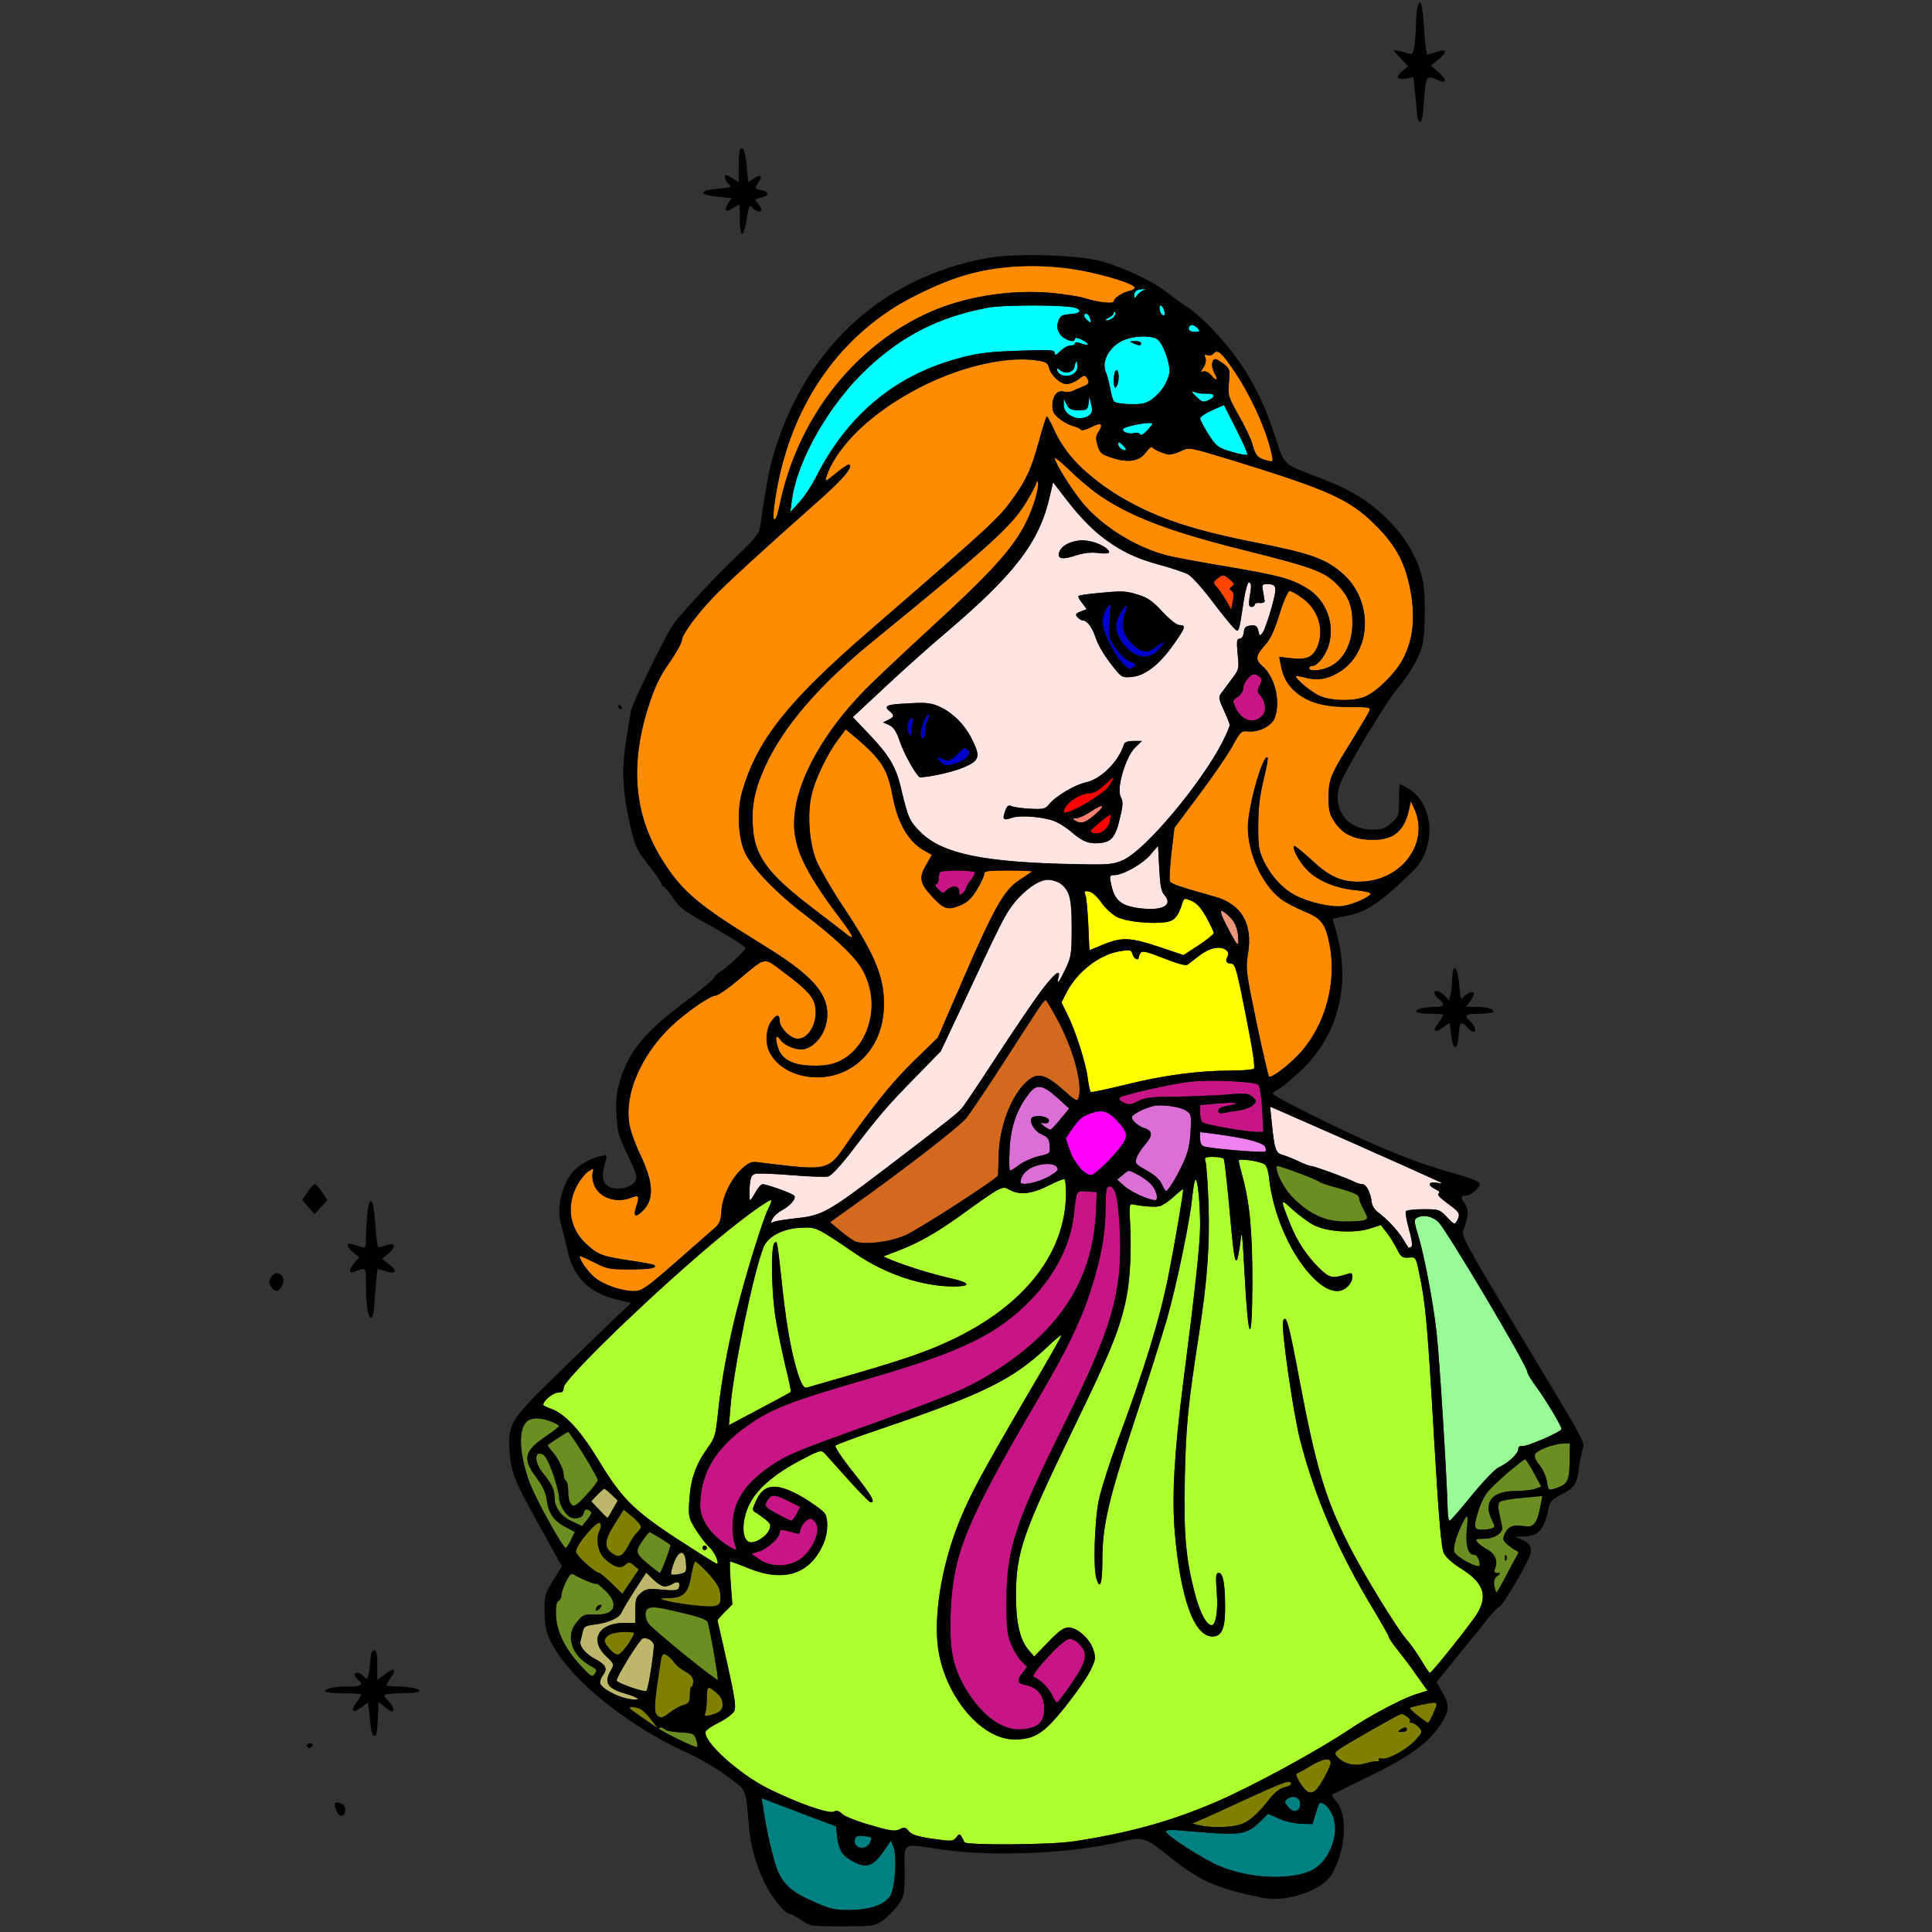 <?xml version="1.0" encoding="utf-8"?>
<!-- Generator: Adobe Illustrator 21.0.0, SVG Export Plug-In . SVG Version: 6.00 Build 0)  -->
<svg version="1.1" baseProfile="tiny"
	 id="svg186" inkscape:version="0.92.2 5c3e80d, 2017-08-06" sodipodi:docname="14.svg" xmlns:cc="http://creativecommons.org/ns#" xmlns:dc="http://purl.org/dc/elements/1.1/" xmlns:inkscape="http://www.inkscape.org/namespaces/inkscape" xmlns:rdf="http://www.w3.org/1999/02/22-rdf-syntax-ns#" xmlns:sodipodi="http://sodipodi.sourceforge.net/DTD/sodipodi-0.dtd" xmlns:svg="http://www.w3.org/2000/svg"
	 xmlns="http://www.w3.org/2000/svg" xmlns:xlink="http://www.w3.org/1999/xlink" x="0px" y="0px" viewBox="0 0 850 850"
	 xml:space="preserve">
<rect x="0" y="0" width="850" height="850" fill="#333333" stroke="none"/>
<sodipodi:namedview  bordercolor="#666666" borderopacity="1" gridtolerance="10" guidetolerance="10" id="namedview188" inkscape:current-layer="svg186" inkscape:cx="905.46775" inkscape:cy="784.11783" inkscape:pageopacity="0" inkscape:pageshadow="2" inkscape:window-height="978" inkscape:window-maximized="1" inkscape:window-width="1920" inkscape:window-x="0" inkscape:window-y="1" inkscape:zoom="0.83294118" objecttolerance="10" pagecolor="#ffffff" showgrid="false">
	</sodipodi:namedview>
<g id="g184" transform="translate(0,0) scale(1,1)">
	<path id="path4" fill="none" d="M0,0h425h425v425v425H425H0V425V0z M625,1c-1.1,0-2,3.8-2,9.1c0,2.5-0.3,6.7-0.6,9.3
		c-0.6,4.3-0.9,4.7-2.8,4.1c-1.2-0.4-3.2-0.9-4.6-1.2c-2.4-0.5-2.3-0.4,1,3.1l3.5,3.7l-2.2,1.9c-3.5,2.8-2.9,4.3,1.1,3.6l3.4-0.7
		l0.6,5.3c0.4,2.9,0.7,7.3,0.9,9.7c0.1,2.5,0.7,4.6,1.4,4.8c0.8,0.3,1.4-2.7,1.8-9.6c0.8-10.8,1.1-11.2,6-8.9c4,1.8,4.3-0.1,0.5-3.3
		l-3.5-3L633,26c4-3.3,3.5-4.7-1.1-3.1c-1.8,0.6-3.5,1.1-3.9,1.1s-1.1-5.2-1.5-11.5S625.4,1,625,1z M325.6,65.7
		c-0.3,0.3-0.6,3.8-0.6,7.6v6.9l-2.5-1.6c-1.3-0.9-2.7-1.6-3-1.6c-1.2,0-0.4,2.8,1.2,4.1c1.4,1.2,0.8,1.5-4.7,1.9
		c-8.6,0.7-8.9,2.6-0.6,3.5l6.5,0.7l-1.6,2.4c-2,3.2-1,4.1,2.1,2c1.4-0.9,2.7-1.6,2.8-1.6c0.2,0,0.3,2.9,0.3,6.5s0.4,6.5,1,6.5
		c0.6,0.1,1.5-2.9,2-6.6c0.9-5.9,1.2-6.5,2.4-5.1c1.4,1.7,4.1,2.3,4.1,0.9c0-0.4-0.7-1.6-1.6-2.7c-1.4-1.9-1.3-2,1.2-2.5
		c3.8-0.7,4.1-2.6,0.4-3.3c-3-0.7-3.1-0.7-1.4-3.2c2.1-3.2,1.3-4.1-1.9-2l-2.5,1.6l-0.7-7.1C327.8,66.3,327,64.3,325.6,65.7z
		 M434.5,113.5c-45.4,8.3-78.8,38.2-93.3,83.6c-2.6,8.1-4,15.2-6.8,34.9c-0.5,2.9-2.4,5.2-10.6,13c-8.6,8.2-20.7,21.1-27.1,29
		c-2.9,3.4-18.8,35.9-19.2,39c-0.1,0.8-1,6.4-2,12.5c-2,12.8-1.7,22.3,1.5,36.4c2.4,10.9,2.8,11.7,9.1,19.7c2.7,3.4,4.9,6.7,4.9,7.3
		c0,0.6,0.4,1.1,0.8,1.1c0.5,0,2.4,2.2,4.3,5c3.2,4.7,4.8,5.9,17.9,13.1c7,3.9,14,8.4,14,9.1c0,1-8.7,9-11.3,10.4
		c-1.1,0.7-2.3,1.8-2.6,2.6c-0.4,0.9-6,5.6-12.6,10.5c-18,13.5-24.7,21.7-28.7,34.6c-1.6,5.4-1.9,8.7-1.6,15.2
		c0.4,7.4,1,9.5,4.6,16.9c2.3,4.6,4.2,9.3,4.2,10.4c0,4.8-9.9,7.1-13.5,3.2c-1.7-1.9-1.7-4.5,0.1-10.8c0.6-2.1,0.4-2.2-2.2-1.6
		c-4,0.9-8.5,3.2-11.2,5.8c-5.7,5.1-8.8,17.4-6.2,25c0.7,2.1,1.8,6.7,2.6,10.4c2.5,11.8,9.2,18.7,21.2,21.8l6.8,1.7l-9.6,9.1
		c-5.2,5-16.6,16-25.2,24.5c-18.4,18-19.3,19.7-18.6,31.8c0.6,9.2,2.1,12.8,14.4,34.9l8.6,15.5l-3.8,6.2c-3.7,5.8-3.9,6.7-3.8,13.7
		c0,5.3,0.6,8.8,2.1,12c7.5,16.5,32.8,37.4,60.3,50c5.2,2.3,13.2,7,17.7,10.3c9.1,6.7,8.3,5,9.8,22.2c0.8,8.7,2.8,16.1,6.7,24.5
		c2.9,6.2,9.1,14,11.2,14c0.5,0,2.8,1.2,5,2.7c3.8,2.7,4.3,2.8,18.1,2.8c13.4,0,14.3-0.1,17.8-2.5c2-1.4,5-4.4,6.7-6.7
		c2.9-4,3-4.5,3-15.2c0-13-1.6-12,15.6-9.5c22,3.4,56.7,2,78.9-3.2c10.4-2.4,11.2-2.2,21.4,6c11.1,8.9,18.2,12.8,28.1,15.4
		c16.3,4.3,17.9,4.5,26,2.7c15.3-3.2,20.2-8.8,23-26.1c1.1-6.8-0.1-12.7-3.3-16.1c-1.1-1.3-1.9-2.5-1.6-2.7
		c0.2-0.2,7.8-3.9,16.9-8.4c17.8-8.7,25.8-14.6,31.2-23.1c3.5-5.5,3.5-8.2,0.3-13.7l-2.5-4.3l9.2-11.4c5.1-6.2,11.1-13.6,13.3-16.5
		c2.2-2.8,4.5-5.1,5.1-5.2c1.1,0,11.5-17.4,13.4-22.4c1.3-3.5,0.3-5.6-3.4-7.2l-3.1-1.3l3.3-0.1c7.2,0,9.5-2.6,11.7-13.2
		c0.4-2.1,1.8-3.4,5.5-5.3c5.7-2.9,6.8-4.6,7.6-11.2c0.3-2.6,1-6.2,1.5-8c1.3-4,3.1-0.6-27.9-52.1c-25.1-41.8-25.5-42.6-24.2-45.6
		c2.1-5.3,2.3-8.3,0.6-10.8c-2.1-3-2-3.8,0.4-3.8c2.3,0,6-3.3,6-5.3c0-0.8-4.3-2.5-11.4-4.5c-12.7-3.5-23.7-7.6-40.6-15.2
		c-17-7.7-39-18.9-39-19.8c0-0.5,1.1-1.4,2.5-2c1.3-0.6,5.8-4.4,10-8.3c5.9-5.6,8.4-9,11.6-15.3c7-14.2,8.3-29.4,3.9-45.2l-1.7-6.2
		l5.7-1.1c9.2-1.8,15.2-5.8,29.5-19.7c10.6-10.3,9.6-29.5-1.8-36.4c-1.8-1.1-3.4-2-3.7-2s-0.5,3.2-0.5,7.1c0,6.7-0.2,7.2-3.3,10
		c-2.7,2.4-4.1,2.9-8.5,2.9c-10.9,0-17.5-8.8-14.4-19.2c1.9-6.1,20.8-37.7,26.4-44c2.5-2.9,6-8.1,7.7-11.7c2.7-5.9,3.1-7.8,3.4-17.7
		c0.2-6.2-0.1-13.6-0.8-16.8c-1.9-9.4-7.5-19.2-15.5-27.1c-8.4-8.3-16.3-13.1-30.5-18.5c-15.9-6.1-14.7-5-19-18
		c-6.4-19.7-14.2-33-27.7-47.3c-3.4-3.6-8.1-7.8-10.5-9.3c-2.3-1.5-6.5-4.5-9.2-6.6c-6.3-5-19.1-11.1-29.2-13.9
		C474,112.1,446.7,111.3,434.5,113.5z M272.4,310c-0.2,0-0.4,0.4-0.4,1c0,0.5,0.5,1,1.1,1c0.5,0,0.7-0.5,0.4-1
		C273.2,310.4,272.7,310,272.4,310z M638.9,430.7c-0.1,2.6-0.4,5.9-0.8,7.1l-0.6,2.4l-1.9-2.1c-1.9-2.1-4.6-2.8-4.6-1.3
		c0,0.5,0.9,1.7,2,2.7c2.9,2.6,2.5,3.5-1.7,3.5c-2.1,0-4.8,0.3-6,0.6c-4.3,1.2-2.3,2.4,3.7,2.4c3.3,0,6,0.2,6,0.5s-1,1.9-2.2,3.5
		c-2.8,3.8-1.8,4.8,2,2.1l3-2.1l0.7,5.6c0.8,7,2.9,6.7,3.3-0.4c0.3-5.7,1-6.2,3.7-3.2c1,1.1,2.2,2,2.7,2c1.5,0,0.8-2.7-1.2-4.5
		c-3.2-2.9-2.4-3.5,4-3.5c3.3,0,6-0.4,6-0.9c0-1.4-2.7-2.1-7.7-2.1h-4.4l2-2.6c1.1-1.5,1.8-3,1.5-3.5c-0.6-1-3.9,0.5-5.1,2.4
		c-0.5,0.7-1-1.7-1.3-5.7C641.4,425.2,639.1,423,638.9,430.7z M138.5,521c-0.5,0-2,1.6-3.2,3.5l-2.3,3.4l2.7,3.2l2.7,3.1l2.8-3.1
		l2.8-3.1l-2.3-3.5C140.5,522.6,139.1,521,138.5,521z M161.6,534.1c-0.3,3.4-0.6,8.2-0.6,10.7c0,4-0.2,4.4-2,3.8
		c-1.1-0.3-2.9-0.9-4-1.2c-2.9-0.9-2.5,1.4,0.6,3.8l2.5,2l-2,2.2c-2.3,2.5-2.8,5.1-0.8,4.3c6-2.2,5.7-2.4,5.7,5.5
		c0,9.3,1,15,2.4,14.5c0.6-0.2,1.2-2.8,1.3-5.8c0.2-3,0.5-7.7,0.8-10.5l0.6-5.2l3.5,1.1c4.7,1.4,5.5,0,1.7-3l-3.2-2.5l3-2.5
		c3.5-3,2.6-4.9-1.6-3.3c-1.5,0.6-3,0.8-3.2,0.6c-0.3-0.3-0.8-4.9-1.2-10.2C164.4,527,162.6,524.8,161.6,534.1z M119.2,562
		c-1,1.6-1,2.4,0,4c1.7,2.7,3.6,2.5,5-0.5c0.8-1.9,0.8-2.8-0.2-4C122.3,559.5,120.7,559.6,119.2,562z M163.7,726.7
		c-0.4,0.3-0.7,2.2-0.8,4.2s-0.4,4.7-0.8,6c-0.6,2.1-0.8,2.2-2,0.7c-1.4-1.7-4.1-2.2-4.1-0.7c0,0.5,0.7,1.4,1.5,2.1
		c2.7,2.2,1.6,3-4.2,3c-6.5,0-10.3,0.8-10.3,2.1c0,0.5,3.6,0.9,8,0.9s8,0.2,8,0.5s-1,1.9-2.2,3.5c-2.8,3.8-1.6,5,2.2,2.2l2.9-2.2
		l0.5,4.3c0.3,2.3,0.7,5.5,0.8,7.1c0.2,1.6,0.8,3.1,1.5,3.3c0.9,0.3,1.3-1.8,1.5-7.2l0.3-7.7l2.7,2.1c1.4,1.2,2.9,2.1,3.2,2.1
		c1.3,0,0.5-2.8-1.4-4.5c-1.1-1-2-2.2-2-2.7c0-0.4,3.3-0.8,7.4-0.8c4.1,0,7.7-0.4,8-0.9c0.7-1.1-4.2-2.1-10-2.1
		c-2.4,0-4.4-0.3-4.4-0.6s0.9-1.8,2-3.4c2.7-3.8,1.4-4.5-2.7-1.4l-3.3,2.5v-6.5C166,726.5,165.4,725,163.7,726.7z M136.6,767
		c-0.9,0-1.6,0.4-1.6,1c0,0.5,0.4,1,0.9,1c0.6,0,1.3-0.5,1.6-1C137.8,767.4,137.4,767,136.6,767z M147.5,795.2
		c1,3.1,2.1,4.2,3.4,3.4c1.6-1.1,1.3-4.3-0.5-5C147.6,792.5,146.8,792.9,147.5,795.2z"/>
	<path id="path6" fill="#FF8C00" d="M492.8,123.3c6.8,2.3,8.2,3.9,4.1,4.7c-3.1,0.6-6.9,3.2-6.9,4.6c0,1.2-7.2,0.4-13-1.5
		c-1.9-0.6-8.2-1.6-13.8-2.2c-19.1-1.8-40.5,1.8-56.7,9.6c-32.1,15.4-55.9,46.7-63.5,83.7c-1.5,7.6-3.3,8.7-2.5,1.6
		c4.7-38.6,23.3-69.8,53-88.6c12-7.7,28.8-14.4,41.8-16.7C452.3,115.4,475.4,117.4,492.8,123.3z"/>
	<path id="path8" fill="#00FFFF" d="M503,127.2c1.3,0,1.3,0,0,0.5c-0.8,0.4-2,1.3-2.7,2.2c-1.1,1.5-1.2,1.4-1.3-0.1
		c0-0.9,0.6-1.9,1.3-2.1C500.9,127.4,502.2,127.2,503,127.2z"/>
	<path id="path10" fill="#00FFFF" d="M473.3,135.5c2.9,1.2,1.9,2.4-2.5,2.7c-3.6,0.3-4.4,0.7-5.2,3.1c-0.8,2.1-0.6,3.4,0.6,5.5
		c1.7,2.7,6.8,4.4,6.8,2.2c0-0.6,1.2-0.4,3.1,0.5c3.6,1.9,3.3,3-0.5,1.6c-1.7-0.7-2.6-0.7-2.6-0.1c0,0.6-0.9,1-2,1
		c-1.2,0-3.2,1.1-4.5,2.5c-1.9,1.8-2.5,2-2.5,0.8c0-1.4-1.8-1.5-15.7-1c-12.6,0.4-17.8,1-25.7,3.1c-28.5,7.4-49.8,25.1-63.7,52.7
		c-1.8,3.5-5,8.4-7.2,10.8l-4,4.4l0.7-5.3c2.3-17.5,16.6-42.4,33.1-57.8c15.7-14.7,31.5-22.7,53-26.8
		C441.7,134,469.7,134.1,473.3,135.5z"/>
	<path id="path12" fill="#00FFFF" d="M512.3,137c0.3,1.4,0.1,2-0.6,1.7c-0.7-0.2-1.4-1.4-1.5-2.6C509.8,133.3,511.5,134.1,512.3,137
		z"/>
	<path id="path14" fill="#00FFFF" d="M490.6,137.3c1,1-1.6,3.7-3.5,3.6c-1.1,0-1-0.3,0.7-1.1c1.2-0.6,2.2-1.6,2.2-2.1
		C490,137.1,490.3,137,490.6,137.3z"/>
	<path id="path16" fill="#00FFFF" d="M479.4,139.6c0.9,2.4,0.7,2.8-0.9,1.4c-0.8-0.7-1.5-1.6-1.5-2.1
		C477,137.4,478.8,137.9,479.4,139.6z"/>
	<path id="path18" d="M522,141c0.6,0,1,0.4,1,1c0,0.5-0.4,1-1,1c-0.5,0-1-0.5-1-1C521,141.4,521.5,141,522,141z"/>
	<path id="path20" fill="#00FFFF" d="M524.4,143c0.7,0,1.9,0.7,2.6,1.5c1.1,1.3,0.8,1.5-1.4,1.5c-1.6,0-2.6-0.5-2.6-1.5
		C523,143.7,523.6,143,524.4,143z"/>
	<path id="path22" d="M521.6,144.3c0.3,0.3,0.4,1.2,0.1,1.9c-0.3,0.8-0.6,0.5-0.6-0.6C521,144.5,521.3,143.9,521.6,144.3z"/>
	<path id="path24" fill="#00FFFF" d="M509.3,149.4c2.6,2,5.9,11.5,5.1,15c-0.9,4.2-3.7,8.3-7.4,11.1c-2.7,2-4.4,2.4-9.6,2.3
		c-3.5,0-6.8-0.6-7.3-1.2c-0.5-0.6-1.2-3.1-1.6-5.5s-1.3-5.8-2-7.5c-1.9-4.4,1.3-10.6,6.9-13.5C498.1,147.7,506.5,147.3,509.3,149.4
		z M499.3,150.1c-2.5,0-2.6,0.1-0.8,0.9c2.7,1.2,3.5,1.2,3.5,0C502,150.4,500.8,150,499.3,150.1z M490,167.2c0,2.6,0.4,3.8,0.9,3.2
		c1-1,1.4-2.9,1.2-5.7C491.9,161.1,490,163.2,490,167.2z"/>
	<path id="path26" fill="#FF8C00" d="M543.5,164c7.4,11.2,13.8,25.6,16,35.9c0.7,3.3,0.7,3.4-2.1,2.7c-4.1-1.1-5-2.1-6.4-7.2
		c-0.7-2.4-3.4-8.2-6.1-12.8c-4.5-8-4.7-8.6-4.2-14.3c0.5-5.6,0.4-6.1-2.2-8.1c-1.5-1.2-3.2-2.2-3.7-2.2c-1.8,0-2.1,3.4-0.5,6.2
		c1.9,3.3,0.9,3.7-1.6,0.7c-1-1.1-2.5-1.8-3.3-1.5c-1.2,0.5-1.2,0.2,0.1-1.8c0.9-1.3,1.3-3.1,0.8-4.1c-0.5-1.4-0.3-1.7,1-1.2
		c0.8,0.3,2.1-0.1,2.8-0.9C535.7,153.5,537.7,155.3,543.5,164z"/>
	<path id="path28" fill="#FF8C00" d="M456.3,158.6c3.7,0.5,4.7,1.1,5.2,3.1c0.8,3.5,5,7.3,7.8,7.3c1.3,0,3.7-1,5.2-2.1
		c2.2-1.8,2.9-2,3.6-0.8c1.4,2.2,1.1,2.9-1.8,4c-1.6,0.6-3.5,1.5-4.4,1.9c-0.9,0.5-2.7,0.6-3.9,0.3c-2.9-0.8-5,1.9-5,6.3
		c0,2.5,0.8,3.9,3.3,5.8c1.7,1.3,4.4,2.8,6,3.1c1.5,0.4,3,1.1,3.3,1.6s2.2,0,4.3-1.1c4.5-2.3,5.7-1.6,3.5,1.8
		c-1.4,2.1-1.4,3.1-0.5,6.3c1,3.3,1.7,3.9,6.6,5.4c7,2.3,11.8,1.4,14.7-2.5c1.2-1.7,2.4-2.7,2.7-2.2c0.8,1.1,5.9,3.2,7.7,3.2
		c0.9,0,3.2-0.7,5.1-1.6c3.4-1.7,3.7-1.6,22.1,4c42.6,13.1,51.9,17.2,63.3,28.6c9.3,9.2,13.5,17.2,15.7,30.3
		c1.8,11.1,0.8,20.1-3.4,28.3c-3.1,6.2-11.7,14.8-16.9,16.9c-4.8,2.1-15.1,1.9-20-0.4c-3.6-1.6-11.1-7.9-10.3-8.6
		c0.2-0.2,2.1,0.1,4.3,0.7c5.2,1.4,10.1,0.5,15.2-2.8c13.8-9,14.5-30.8,1.4-42.7c-7.6-6.8-14.1-9.2-39.1-14.1
		c-20.5-4.1-32.5-7.4-43.3-12.1c-23.4-10.1-38.6-22.9-45.2-38c-1.4-3.1-2.8-5.5-3-5.3c-0.3,0.3-1.9,5.3-3.5,11.2
		c-3.4,12.2-5.4,16.6-11.5,25.1s-9.1,11.3-62.4,57.5c-36.5,31.5-50,48.5-56.6,71.3c-2.4,8.4-1.8,20.6,1.4,27.1
		c3.3,6.8,14.2,18,26.4,27.2c12,9.1,20.9,17.4,24.3,22.7c3.9,6.1,5.7,14.6,4.5,21.4c-2.9,15.5-12,23-27,22.1
		c-8.1-0.4-12.5-3.1-14-8.5c-1.2-4.4-0.6-5.5,1.4-2.6c1.9,2.6,7.7,4.7,10.7,3.8c5.6-1.7,9.8-8.3,9.8-15.3c0-9.7-7.4-17.7-28.5-30.6
		c-27.7-17-34.9-23-43.2-35.8c-13.3-20.3-15.5-42.8-6.8-69.6c2.6-8,4.8-12.7,9-18.6c3-4.4,5.5-8.8,5.5-9.9c0-2.3,6.1-10.8,13.5-18.6
		c5.1-5.5,24.7-23.4,46-42.2c11.3-10,15.7-15.1,14.2-16.5c-0.3-0.4-2.9,1.3-5.8,3.7c-4.6,3.8-5.1,4-4.4,1.9
		c6.3-20.8,40.8-44.7,72.8-50.5C444.6,158,449.9,157.7,456.3,158.6z"/>
	<path id="path30" fill="#00FFFF" d="M474,161.5c0,4.2-7.5,5.4-8.9,1.4c-0.3-1.2-0.2-1.2,1.2-0.1c2.4,2,6.1,1.1,6.5-1.6
		C473.3,158.2,474,158.4,474,161.5z"/>
	<path id="path32" fill="#00FFFF" d="M525.5,172.5c1.1,0.5,3.5,0.8,5.3,0.7c3.8-0.2,4.2,1.4,0.8,2.9c-2.1,1-2.8,0.8-5.3-1.6
		C524.2,172.4,524,171.9,525.5,172.5z"/>
	<path id="path34" fill="#00FFFF" d="M479.3,174.5l0.8,3.5c0.6,2.6,0.4,3.7-0.9,4.7c-4.1,3.1-11.2,0.2-11.2-4.5v-2.7l1.3,2.5
		c1,2,2,2.5,5.2,2.5c3.7,0,4-0.2,4.4-3L479.3,174.5z"/>
	<path id="path36" fill="#00FFFF" d="M538.5,178.2l5.3,10.5c2.9,5.8,5.2,10.8,5,11.3c-0.2,0.4-3.2-0.1-6.8-1.2
		c-6.1-1.8-6.8-2.3-10.3-7.7c-2-3.2-3.7-6.3-3.7-7s2.4-2.3,5.3-3.6L538.5,178.2z"/>
	<path id="path38" fill="#00FFFF" d="M507,186.4c0,0.3-1.1,1.7-2.4,3.1c-1.5,1.6-2.7,2.2-3.1,1.5c-0.4-0.6-1.5-0.8-2.4-0.5
		c-2.1,0.6-5.1-0.3-5.1-1.5c0-0.5,1.9-1.3,4.3-1.8C503,186.1,507,185.8,507,186.4z"/>
	<path id="path40" fill="#00FFFF" d="M493.8,195.7c2.1,2,2,2.8-0.3,2c-0.8-0.4-1.5-1.3-1.5-2.2C492,194.2,492.3,194.3,493.8,195.7z"
		/>
	<path id="path42" fill="#FF8C00" d="M470.3,206.6c17.2,16.9,34.7,24.9,76.9,35.4c30.4,7.6,35.3,9.4,40.9,15c5.1,5.1,6.9,9.5,6.9,17
		c0,9.4-4.1,16.9-10.7,19.6c-3.8,1.6-8.3,1.8-8.3,0.4c0-0.6,0.6-1,1.3-1c2.6,0,6.6-5.5,7.7-10.7c2-9.2-2.2-19-10.3-23.7
		c-7-4.1-11.9-5.4-34.1-9.2c-11.6-1.9-23.8-4.2-27.1-5c-13.7-3.6-28-12.4-36.9-22.8c-4.6-5.4-12.6-18.1-12.6-20.1
		C464,201,466.8,203.3,470.3,206.6z"/>
	<path id="path44" fill="#FF8C00" d="M456.7,212.6c0.5,2.9-3.1,13.6-6.9,20.3c-5.9,10.2-15,20.1-39.1,42.2
		c-13.3,12.2-27.3,25.4-31,29.3c-15.4,15.9-26.2,34-29.3,48.7c-3.3,16,0.7,26.5,19.8,51.8c5.6,7.4,6.1,9.3,1.6,5.6
		c-1.8-1.4-8.5-6.6-14.8-11.4c-19.5-14.9-25.2-22.8-25.8-36c-0.5-9.1,1-16.2,5.4-25.8c7.9-17.5,23.6-35.7,47.1-54.9
		c53.3-43.5,61.7-51.1,68.3-62.3c2.2-3.7,4.1-7.4,4.1-8.2C456.2,211.1,456.5,211.5,456.7,212.6z"/>
	<path id="path46" fill="#FFE4E1" d="M463.3,212.2l6.8,8.8c11.6,15,23.1,22.9,40,27.5c5.2,1.4,10.8,3.3,12.4,4.1
		c1.7,0.8,6.5,6.2,10.8,11.9s8.7,11.1,9.7,12c2.1,1.9,2,2.4,4.3-12.8c0.7-4.3,1.7-7.7,2.2-7.5c1.1,0.3,1.2,1.6,0.2,7
		c-0.4,2.9-0.2,3.8,0.9,3.8c0.8,0,1.4-0.4,1.4-1c0-0.5,1-0.9,2.3-0.7c1.2,0.1,2.1-0.3,2.1-0.8c-0.1-0.6-0.4-2.5-0.7-4.3
		c-0.6-2.8-0.4-3.2,1.6-3.2c4.5,0,4.7,1,2.1,10.4c-1.4,4.9-3.1,9.8-3.8,10.8c-1.3,1.8-1.4,1.8-2-0.7c-0.5-2.1-1.2-2.6-3.4-2.3
		c-2.1,0.2-2.8,0.9-3,3c-0.2,1.7-0.9,2.8-1.8,2.8c-1.3,0-1.4,1.1-0.9,6.7c0.7,6.6,0.6,6.9-2.7,11.2c-1.8,2.4-3.9,5.2-4.6,6.2
		c-1.2,1.6-1,2.6,1.2,7.3c1.4,3,2.6,6,2.6,6.6s-1.4,3.9-3.1,7.3c-9.3,18.2-33.7,47.4-43.6,52c-4.4,2-6.1,2.2-20.3,1.9
		c-41.2-0.7-59.7-4.6-69.2-14.3c-4.8-4.8-5.3-6.1-8.7-20.4c-2-8.1-5.1-13.4-13.2-21.9l-7.7-8.1l14.7-13.7c8-7.5,19.8-18,26.1-23.3
		c30.8-26.2,41.5-40.2,46-60.7L463.3,212.2z M466.2,242.5c-1.5,3.3,0.9,4,7.1,1.9c3.3-1.1,6.6-1.5,9.8-1.1c5.4,0.7,6.3-0.4,2.4-2.9
		C479,236.1,468.6,237.3,466.2,242.5z M492.6,260.1c-6.9,0.4-17.6,1.6-18.1,2.1c-0.3,0.3,0.4,1.7,1.6,3.1l2,2.7l-2.6,1
		c-2.3,0.9-2.5,1.3-1.5,2.5c0.7,0.8,1.8,1.5,2.5,1.5c1.8,0,4.1,3.1,5.5,7.5c1.3,3.9,4.5,9.1,9.4,14.9c2.2,2.6,2.9,2.8,6.9,2.4
		c5.8-0.7,12.1-5.7,18.2-14.5c5.1-7.2,5.4-8.3,2.4-8.3c-1.2,0-4.2-2.4-7.4-5.8c-4.1-4.5-6.6-6.3-10.6-7.5
		C498.1,260.8,494.4,260.1,492.6,260.1z M404.9,309.2c-14.9,0.6-16.7,1.1-13.4,3.8c2.1,1.7,1.9,2.5-0.7,3.7l-2.3,1.1l2.7,1.2
		c2,1,3.2,2.8,4.7,7.3c2,5.8,7.6,15.7,9,15.7c4.8-0.2,14.9-2.5,19.4-4.5c6.7-2.9,7.2-4.7,3.2-12.5c-3.1-6.2-8-11.1-13.7-13.9
		C411,309.8,407.7,309.1,404.9,309.2z M502.4,326h-3.7c-2.7,0-3.9,0.5-4.3,1.7c-2.3,7.4-10,15-16.6,16.5c-4.9,1-13.4,6.1-16.2,9.6
		c-1.7,2.1-2.5,2.3-8.5,2c-3.6-0.2-7.3-0.7-8.2-1.2c-1.3-0.5-1.9,0-2.7,2.3c-1.3,3.7-0.8,4.2,3,2.9c3.8-1.3,14.1-0.4,19,1.6
		c2.1,0.9,5.2,2.9,7,4.5c4.4,3.8,7.1,5.1,10.5,5.1c7.2,0,9.1-2,11.3-12.3c1.1-4.6,1.1-6.2,0.1-8.1c-2-3.6,2.1-17.5,6.2-21.6
		L502.4,326z"/>
	<path id="path48" fill="#0000CD" d="M488.4,266c0.2,0,0.1,3.3-0.2,7.4c-0.4,7-0.3,7.6,2.6,11.8c1.7,2.5,4.5,5.1,6.3,5.8
		c2.8,1.2,3,1.5,1.5,2.6c-1.5,1-2.2,0.7-4.8-1.9c-3.9-4-8.8-14.2-8.8-18.2c0-1.7,0.7-4.1,1.6-5.3C487.4,267,488.2,266,488.4,266z"/>
	<path id="path50" fill="#0000CD" d="M495,269.4c-1.9,5.2-1.2,9.4,2.3,13.1c4.5,4.8,7.6,5.3,11.5,2c3.9-3.3,4.2-2.2,0.5,1.7
		c-4.4,4.7-11.1,3-15.8-3.9c-3.1-4.6-3.2-8.1-0.4-12.8C495.5,265.4,496.6,265.4,495,269.4z"/>
	<path id="path52" fill="#0000CD" d="M408.6,314.3c0.3,0.3,0.1,1.4-0.5,2.5c-0.6,1.2-1.1,3.4-1.1,5.1s-0.4,3.1-1,3.1
		c-1.5,0-1.2-3.5,0.5-7.7C407.3,315.3,408.3,313.9,408.6,314.3z"/>
	<path id="path54" fill="#0000CD" d="M401.1,316c0.6,0,0.8,0.7,0.5,1.6s-0.6,2.8-0.6,4.2c-0.1,2.4-0.2,2.5-1.1,0.9
		c-0.6-1-0.8-2.9-0.5-4.3C399.8,317.1,400.5,316,401.1,316z"/>
	<path id="path56" fill="#0000CD" d="M425.7,329.9c1.8,2.1-0.9,4.8-6,6.2c-3.6,0.9-4.2,0.8-6.1-1.2c-2-2.1-1.8-2.2,2.6-0.4
		c1.3,0.5,2.7-0.3,5-2.7C424,328.9,424.7,328.6,425.7,329.9z"/>
	<path id="path58" fill="#FF0000" d="M489.8,342c0.7,0-2.3,4.6-3.7,5.8c-6.3,5.1-18.1,11.3-18.1,9.4c0-3.3,7-8.2,11.5-8.2
		c1.6,0,4-1.3,6.3-3.5C487.8,343.6,489.6,342,489.8,342z"/>
	<path id="path60" fill="#FA8072" d="M481.5,358.6c-4.2,3.5-6,4-8.5,2.4c-1.2-0.8-1.2-1,0.5-1c1.1,0,4-1.3,6.5-3
		C485.7,353.2,486.7,354.2,481.5,358.6z"/>
	<path id="path62" fill="#FF0000" d="M488.6,358.3c0.1,0.1,0,1.5-0.3,3c-0.7,3.4-4.4,6.1-7.3,5.2c-1.8-0.6-1.6-1,2.7-4.5
		C486.3,359.8,488.5,358.2,488.6,358.3z"/>
	<path id="path64" fill="#FF4500" d="M541.1,255c2.1,1.7,2.2,2.1,0.9,3c-1.2,0.8-1.3,1.2-0.2,1.9c1,0.6,1.1,1.9,0.6,4.5l-0.7,3.8
		l-2.5-4.4c-1.4-2.4-3.2-4.9-3.9-5.6c-1.7-1.7-1.6-2.2,0.5-3.8C538.1,252.6,538.4,252.7,541.1,255z"/>
	<path id="path66" fill="#FF8C00" d="M567.4,260c0.7,0,3.2,1.4,5.5,3.1c7.1,5.1,9.8,13.9,6.7,21.4c-2,4.6-4.7,5.9-11.4,5.1l-5.4-0.6
		l0.7,3.7c2.3,12.4,12.3,18.4,30.3,18.4c7.9-0.1,9.3,0.2,8.8,1.4c-0.3,0.8-3.4,6.1-6.9,11.8c-10.4,16.5-11.1,18.3-11.2,26.3
		c0,6,0.4,7.6,2.7,11.1c3.6,5.4,8.7,7.8,16.8,7.8c9.2,0,13.7-3.8,15.9-13.1l0.8-3.9l1.7,3.7c6.2,14.2-4.9,30.2-22,31.6
		c-9.3,0.7-15.1-1.6-23.5-9.6c-3.8-3.5-7.2-6.2-7.5-6c-1.1,1.1,2.4,7.4,6.1,11c4.6,4.5,12.8,7.8,21.3,8.5c3.4,0.3,6.2,1,6.2,1.4
		c0,1.4-7.7,4.9-12.3,5.5c-4.9,0.7-14.5-1.5-20.6-4.6c-5.6-2.8-10.9-8.6-14-15c-2.3-4.9-2.6-6.7-2.5-16c0-7.4,0.7-13.2,2.3-19.8
		c1.3-5.1,2.1-9.6,1.8-9.9c-2-2-8.7,21.6-8.7,30.7c0,11.4,6.1,24.8,14.1,31.2c2,1.6,6.7,4.1,10.5,5.7c7.8,3.1,9.6,5.5,11.4,15
		c3.1,16.3-1.8,34.6-12.6,46.9c-4.8,5.4-13.1,11.8-14.1,10.8c-0.3-0.3-2.8-11-5.5-23.8c-4.6-22.3-4.8-23.6-3.7-30.3
		c2.1-13.2-2.9-21.7-14.6-25c-16.3-4.6-19.3-5.6-19.8-6.9c-0.3-0.7,0-6.3,0.7-12.4l1.3-11l10.9-14.6c6-8,12.6-17.6,14.6-21.3
		c3.5-6.4,3.9-6.8,6.9-6.5c4.8,0.5,10.6-2.5,11.8-6.1c2.6-7.2,0-17.8-5.3-22.5c-3.4-2.9-3.3-4.7,0.9-9.3c2.5-2.8,4.2-6.5,6.5-13.9
		C564.8,264.2,566.7,260,567.4,260z"/>
	<path id="path68" fill="#C71585" d="M553.1,297.1c2.2,1.1,2.3,2.2,0.8,5c-0.8,1.6-0.7,2.5,0.4,3.7c2.7,3.1,3,7.3,0.8,9.3
		c-4,3.7-9,1.8-11.8-4.3c-1.1-2.4-0.9-2.8,1.3-4.2c1.3-0.9,2.4-2.6,2.4-3.8c0-1.2,1-3.2,2.1-4.4
		C550.8,296.6,551.7,296.3,553.1,297.1z"/>
	<path id="path70" fill="#FF8C00" d="M372.1,320.9l4.9,4.1c10.6,8.8,13.5,13.5,15.7,25.3c2.3,12.2,7.2,20.5,14.6,24.3l2.7,1.5
		l-2.6,4.5c-3.2,5.5-2.8,8,2.7,13.9c5.1,5.5,6.9,6.1,12.2,3.9c3.2-1.3,5.1-3,7.5-7c1.7-2.8,3.2-5.9,3.2-6.8c0-1.4,1.5-1.6,10.5-1.6
		c5.8,0,10.5,0.2,10.5,0.4c0,0.1-2.2,1.6-4.8,3.3c-7.2,4.4-11.3,11.6-24.7,42.3l-11.9,27.5L401.8,467c-9.4,9.2-18.5,20.5-31.6,39.4
		c-4.9,7.1-8.1,8.1-21.7,6.7c-6-0.7-12.6-1.4-14.6-1.7c-3-0.5-4.2-0.1-7.1,2.4c-5,4.5-9,12.4-9.4,18.8c-0.3,4.6-0.7,5.8-3.6,8.2
		c-1.8,1.6-9.6,8.4-17.2,15.1C284.2,566.7,282.3,568,279,568c-5.7,0-13.7-2.8-17.6-6.2c-3-2.6-6.4-7.5-6.4-9.2c0-0.2,2.8,1,6.2,2.7
		c5.7,3,6.9,3.2,15.9,3.2c8.7,0,12.1-0.6,10.8-1.9c-0.3-0.3-5-1.2-10.5-2c-12.1-1.8-14.1-2.5-18.9-6.8c-7.6-6.6-9.5-16.4-5-25.5
		c1.4-2.8,3.8-5.9,5.2-6.8c2.6-1.7,2.6-1.7,2,0.5c-0.3,1.3,0,3.8,0.8,5.6c2.3,5.4,9.5,7.9,16.1,5.4c3.5-1.4,3.8-0.9,2.4,3.5
		c-1.5,4.6-0.7,5.5,2.5,2.5c5.5-5.1,5.2-12.6-1-25.4c-1.9-3.9-3.9-9.5-4.5-12.5c-2.7-14.3,5.9-33,21-46c7-5.9,14.8-11.1,16.9-11.1
		c0.9,0,5.3-3,9.6-6.6c12.9-10.7,11.2-10.4,19.8-4c9.8,7.2,13.4,10.9,14.2,14.7c1.6,7.1-2.4,14.9-7.5,14.9c-3.2,0-8-4.8-8-8.1
		c0-2.4-1.2-2.4-3.5,0.1c-2.7,3-3.1,10.8-0.6,14.6c7.6,12.3,27.4,13.9,39.4,3.4c6.3-5.6,9.9-13.2,10.5-22.4
		c0.8-13.6-3-23.5-18.3-46.4c-4.7-7.1-9.7-15.8-11.2-19.3c-3.2-7.7-4.2-20.3-2.3-28.8c1.4-6.8,6.7-17.9,11.5-24.4L372.1,320.9z"/>
	<path id="path72" fill="#FFE4E1" d="M509.5,372.1l0.5,9.8c0.4,7.6,0.9,10.4,2.3,11.9c3.8,4.2-0.5,6.9-9.8,5.9
		c-9.4-1-12.3-3.4-13.8-11.5c-0.6-2.8-0.4-3.2,1.6-3.2c3.8,0,12.6-5,16-9.1L509.5,372.1z"/>
	<path id="path74" fill="#C71585" d="M429,383.9c0,0.4-0.9,2-2,3.4s-2,3-2,3.5s-0.7,1.5-1.5,2.2c-1.3,1-1.5,0.9-1.5-0.9
		c0-2.6-3.1-2.8-5.5-0.5c-1.5,1.6-1.8,1.5-3.8-0.5c-1.2-1.1-1.6-2.1-0.9-2.1s1.2-1.1,1.2-2.3c0-1.3,0.3-2.7,0.7-3
		C414.7,382.7,429,382.9,429,383.9z"/>
	<path id="path76" fill="#FFE4E1" d="M469.6,392.3c1.6,2.7,1.9,5.2,1.9,15.7c0,11.5-0.2,13-2.7,18.2c-2.8,5.9-4,7.5-3.1,3.7
		c1.1-4.1-2.1-1.4-8.2,6.8c-3.3,4.5-12,17.3-19.3,28.5s-14,21.2-15,22.3c-1.8,2.2-4.8,4.6-33.9,26.8c-24.7,18.8-27.6,20.4-38.4,21.6
		c-4.6,0.5-9.2,1.2-10.3,1.6c-1.6,0.7-1.7,0.6-0.7-1.3c0.6-1.2,2.4-2.8,3.9-3.6c3.8-2,6.8-5.4,5.6-6.6c-1.1-1.1-12-5-13.9-5
		c-0.7,0-2,1.6-3.1,3.5c-1,1.9-2.1,3.5-2.4,3.5s-0.3-2.5-0.2-5.5c0.3-4.3,0.8-5.6,2.3-6c1-0.4,8.2-0.1,15.9,0.5
		c7.8,0.7,15.1,0.9,16.4,0.6c1.3-0.3,5.4-4.7,10.1-10.8c12.4-16.2,16.1-20.5,28.2-32.8l11.2-11.5l9.2-19.5
		c17.3-37.1,18.9-40.3,22.7-45.2c2-2.7,5.7-6.3,8.1-7.9C460.6,385.5,466,386.3,469.6,392.3z"/>
	<path id="path78" fill="#FFFF00" d="M479,392.2c1.4,0.2,3.6,2.1,5.5,4.8c1.7,2.5,4.9,5.4,7,6.5c4.3,2.1,15.9,3.2,22,2.1
		c3.5-0.7,4.9-2.5,6.9-8.9c0.5-1.5,0.9-1.6,3.7-0.4c2.3,0.9,4.2,3,6.6,7.2c1.8,3.3,3.3,6.4,3.3,7c0,0.5-3,3-6.7,5.4l-6.6,4.3
		l-10.7-3.6c-12.6-4.2-16.4-4.4-24.5-1.1c-3.3,1.4-6.1,2.5-6.1,2.5c-0.1,0-0.4-5.1-0.6-11.3c-0.3-6.1-0.8-12-1.3-13
		C476.9,392.1,477.1,391.9,479,392.2z"/>
	<path id="path80" fill="#E9967A" d="M537.7,400.9c4,2.1,6.5,6,7,10.8c0.5,5.7-0.1,5.1-5.3-5C536.7,401.5,536.3,400.1,537.7,400.9z"
		/>
	<path id="path82" d="M475.6,413.3c0.3,0.3,0.4,1.2,0.1,1.9c-0.3,0.8-0.6,0.5-0.6-0.6C475,413.5,475.3,412.9,475.6,413.3z"/>
	<path id="path84" fill="#FFFF00" d="M535.5,417c3.7,0,5.8,1.9,4.5,4c-1.1,1.8-0.4,3,1.9,3c1.5,0,2.4,3.3,6.2,22.7
		c3.1,15.6,4.2,23,3.5,23.5c-0.6,0.4-5,0.8-9.7,0.8c-14.4,0-29.6,2-45.8,6c-8.6,2.1-15.8,3.7-16.2,3.4c-0.3-0.2-0.9-2.8-1.3-5.8
		c-0.7-6.5-5.5-21.5-9.1-28.5L467,441l2.1-4.1c4.8-9.5,15-17.3,24.3-18.5c3.8-0.6,4.4-0.4,4.9,1.5s2.7,3,2.7,1.3
		c0-0.4,0.4-1.3,0.9-2c0.6-1,2.8-0.5,10.1,2.4c6,2.4,9.7,3.4,10.5,2.8c0.7-0.5,3.1-2.4,5.5-4.2C530.8,418.1,533.4,417,535.5,417z"/>
	<path id="path86" fill="#D2691E" d="M460.1,440c0.3,0,2.9,4.5,5.8,9.9c6.8,13.1,10.6,28,8.5,33.5c-0.5,1.2-1.9,0.4-6.6-3.9
		c-7.1-6.4-10.9-7.6-14.7-4.8c-7.4,5.5-13.2,19.5-13.7,32.8c-0.1,4.9-0.3,9.3-0.3,9.6c-0.2,1.4-35.8,24.4-41.3,26.6
		c-7.3,3-18.4,4.1-21.9,2.3c-1.3-0.7-4.3-2.9-6.6-4.8l-4.1-3.5l9.1-6.5c24.4-17.4,47.8-35.5,50.9-39.4c1.9-2.4,9.7-14,17.3-25.8
		s14.5-22.5,15.4-23.7C458.8,441.1,459.8,440,460.1,440z"/>
	<path id="path88" fill="#C71585" d="M553.6,477.3c0.7,0.7,1.4,5.6,1.7,10.9l0.5,9.8h-2.3c-5.4,0-24.1-3.3-24.7-4.4
		c-0.4-0.6-0.8-2.5-0.8-4.2v-3.2l7.6-0.7c8.2-0.7,11.1-0.1,4.5,1c-2.7,0.4-4.1,1.2-4.1,2.2c0,1.1,0.7,1.3,2.8,0.9
		c1.5-0.3,4.6-0.8,6.9-1.1c2.2-0.4,4.8-1.4,5.7-2.4c1.5-1.6,1.5-1.9-0.4-3.6c-1.7-1.5-3-1.7-11.7-0.9c-5.4,0.4-15.4,0.8-22.3,0.9
		c-10.2,0-13.2,0.4-16.2,1.9c-3.2,1.6-4.2,1.8-6.4,0.7c-1.7-0.8-2.4-1.5-1.7-2.2c1.1-1.1,21.4-5.8,30.3-6.9
		C531.5,474.9,552.2,475.8,553.6,477.3z"/>
	<path id="path90" fill="#DA70D6" d="M465,482.8l5.4,4.9l-3.8,4.6c-2.1,2.6-4.2,4.7-4.5,4.7c-0.4,0-1.6-0.7-2.7-1.5
		c-1.9-1.5-1.9-1.6,0.1-1.3c1.2,0.2,2-0.3,2-1.2c0-1.6-4.5-2.6-7-1.6c-2.4,0.9,0.1,6.1,3.8,7.7c2.6,1.1,3.3,2,3.5,4.9
		c0.3,3.5,0.2,3.5-4.9,4.7c-2.8,0.7-6.7,2.4-8.5,3.8s-3.6,2.5-4,2.5s-0.5-4.2-0.2-9.3c0.5-10,3.1-17.5,8.4-24.4
		C456,476.8,458.6,477.1,465,482.8z"/>
	<path id="path92" fill="#DA70D6" d="M521.7,488.6c2.4,1.5,2.5,2,2.1,9.3c-0.3,5.5-1.2,9.3-3.2,13.6c-2.7,6-6.7,12.5-7.6,12.5
		c-0.3,0-1.1-1.4-1.9-3.1c-0.8-1.9-3.2-4.1-6.7-6c-5-2.8-5.2-3.2-4.3-5.6c0.5-1.5,2.3-4.1,3.9-6c3.2-3.6,3.1-5.8-0.3-6.9
		c-2.8-0.8-5.7-3.4-5.7-4.9c0-1.1,5.3-3.9,9.5-4.9C511,485.8,519.2,486.9,521.7,488.6z"/>
	<path id="path94" fill="#FFE4E1" d="M558.8,486.9l3.3,1.4c6.1,2.6,64.3,28.4,68.9,30.6c4.1,1.9,4.2,2,1.3,1.5
		c-4-0.7-4.4,1.1-0.8,2.8c1.7,0.8,2.2,1.4,1.4,1.9c-0.8,0.4,0.7,2,4,4.4c5.4,3.9,5.7,4.5,4.1,7.6c-1,1.8-1.3,1.7-4.4-1.6
		c-3.2-3.4-3.6-3.5-10.4-3.5c-3.9,0-7.3,0.4-7.7,0.9c-0.3,0.6,0.3,4.1,1.4,8c1.3,4.5,1.6,7.3,1,7.7c-0.6,0.3-1.1,0.4-1.3,0.3
		c-0.1-0.2-1.2-2-2.4-3.9c-2.2-3.6-6.9-8.7-11.1-11.8c-1.3-1-2.5-2.9-2.6-4.3c-0.5-4.2-2.4-7.9-4-7.9c-0.8,0-2.3-0.4-3.3-0.9
		c-3-1.6-18-7.1-19.3-7.1c-0.7,0-3.2-0.9-5.6-2.1c-2.3-1.1-5.5-2.4-7-2.8c-3.1-0.8-3.6-2.6-4.8-14.4L558.8,486.9z"/>
	<path id="path96" fill="#FF00FF" d="M491.6,493.2c4.3,4.7,4.7,6.5,2.3,10.1c-3.6,5.2-12.2,13.7-13.9,13.7c-2.8,0-7.7-5.8-9.4-11.1
		l-1.7-5.1l2.7-3.9c3.4-4.9,4.2-5.6,9-7.3C485,488.1,487.8,489,491.6,493.2z"/>
	<path id="path98" fill="#EE82EE" d="M528,498.1l5.2,0.6c17.1,2,26.3,5.1,23.5,7.9c-0.6,0.7-23.5-1.2-26.9-2.2
		c-1.2-0.4-1.8-1.5-1.8-3.4V498.1z"/>
	<path id="path100" fill="#ADFF2F" d="M533.8,509c2.3,0,4.3,0.4,4.6,0.9c0.3,0.4,1.2,8.4,2.1,17.7c2.1,23.4,2.6,27.5,3.6,26.9
		c0.4-0.3,1.1-3.8,1.6-7.8c0.7-6.5,0.8-5,1.9,14.4c1.6,30.4,3.3,31.9,3.4,2.9c0-22.7-1.2-35-4.5-47c-0.8-3-1.5-5.9-1.5-6.4
		c0-1,8.7,0.2,11.1,1.5c1.1,0.5,1.9,2.8,2.3,6.8c3.2,28,24.5,57.2,34.6,47.1c1.1-1.1,2-3,2-4.1c0-1.8-0.4-2-2.2-1.4
		c-6.8,2.1-7.8,1.9-12.4-2.6c-5.5-5.4-9.7-11.7-12.8-19.5c-4.5-11.2-4.4-11.4,1.1-6.2c2.8,2.5,7,5.6,9.3,6.8
		c5.8,3,17.6,3.7,24.5,1.6l5-1.6l2.5,3.2c1.4,1.7,3.4,5,4.5,7.2c1.8,3.6,2.4,4.1,5.2,3.9c3.2-0.3,3.2-0.3,4.7,7
		c2.8,12.8,3.7,23.4,6.5,72.2c2.2,37.3,3.2,48.7,4.4,51c0.8,1.6,4.1,4.6,7.3,6.5c9.9,6.1,12.1,11.8,7.4,19.7
		c-2.5,4.3-20.1,26.3-20.9,26.3c-0.3,0-1.9-2.4-3.6-5.2c-1.6-2.8-4.6-7.1-6.6-9.4c-4.8-5.6-19.5-29.7-25.7-42.1
		c-10.3-20.5-14.3-34.1-21.7-73.3c-4.4-23.6-5.7-28.2-7-24.8c-1,2.6,4.4,40.4,7.5,52.4c6.5,25.3,16.9,49.3,32.4,74.8
		c3.6,6,6.6,11.3,6.6,11.8s1.7,3,3.8,5.6s6,7.7,8.5,11.4l4.7,6.6l-5.3,1.7c-6.4,2.1-19.8,9.2-29.2,15.5
		c-14.1,9.4-41.8,24.5-58.1,31.6c-19.7,8.5-38.4,13.8-62.9,17.5c-9.8,1.6-47.7,1.8-48.2,0.4c-0.2-0.6-0.8-1.7-1.3-2.5
		c-0.8-1.3-1.1-1.2-2.3,0.4c-1.3,1.7-1.9,1.8-10.3,0.6c-6.8-1-9.3-1.8-10.6-3.4c-1.4-1.7-1.9-1.9-4-0.8c-1.9,1-3.9,0.8-12.7-1.8
		c-5.7-1.6-11.4-3.8-12.5-4.9c-1.4-1.4-2.6-1.7-3.7-1.1c-2,1.2-15.5-3.5-28.5-9.9c-13.4-6.6-29.4-21.2-27.9-25.3
		c0.3-0.8,3-2.6,6.1-4.1c3-1.5,5.9-3.7,6.5-5c0.8-1.8,0.1-6.3-3.1-20.7c-2.3-10.2-4.2-18.7-4.3-19s1.4-2,3.2-3.8l3.3-3.3l-0.7-9.4
		c-0.4-5.2-0.5-9.5-0.2-9.5s3.9,1.3,8,3c16,6.4,27.4,2.5,33.2-11.3c1.7-4.2,2-10,0.5-12.7c-0.5-1-4.5-4-8.7-6.6
		c-12.5-7.5-18.4-7.1-22,1.6c-1.4,3.2-1.4,3.5,0.2,4.5c1,0.5,2.9,2,4.4,3.1c2.2,1.9,2.4,2.5,1.4,4.7c-1.4,3-6.5,6-8.7,5.1
		c-3.7-1.4-3.2-11.1,0.9-18c3.6-6.2,11-12.3,21.4-17.8c9-4.7,9.3-4.8,11.1-3c0.9,1.1,5.7,6.3,10.4,11.6c4.8,5.4,9.2,9.8,9.7,9.8
		c2.2,0,0.3-3.2-7.7-13.3c-4.9-6.1-8.3-11.2-7.8-11.7s9.7-3.9,20.4-7.5c44.9-15.3,57.3-21.4,72.7-35.8c3.4-3.3,6.3-5.6,6.3-5.2
		c0,0.4-7.1,12.9-15.9,27.8c-19.5,33.4-23.9,41.7-28.7,53.2c-8.6,20.9-12.3,45.3-9.1,60.1c4.3,20.1,19.5,36.9,33.2,36.7
		c8.8-0.1,12.7-2.6,22.1-14.3c4.6-5.8,9.6-12.9,11-15.8c2.4-4.8,2.6-5.7,1.5-9.2c-1.4-4.8-7.1-10-11-10c-2.1,0-4.2,1.5-8.9,6.4
		l-6.2,6.4l-2.5-2.9c-3.8-4.6-5.5-11.9-5.5-23.8c0-19.2,2.8-27.2,26-75.1c15.6-32.1,19.9-42.7,22.6-56.2c1.7-8.2,2.3-22.3,1.5-34.8
		c-0.3-4.8-0.1-6.4,0.9-6.2c4.1,0.9,10.2,1.4,12.2,0.9c1.3-0.4,4.1-2.2,6.2-4.2c2.1-1.9,4-3.4,4.1-3.3c0.4,0.4-3.9,25.3-6.5,38.3
		c-3.9,19.4-10.5,40.8-22.4,72.7c-3.5,9.5-7.2,21.1-8.2,25.8c-1.8,8.9-2.5,29.3-1.1,34.2c1.6,5.8,2.7,2.6,2.7-7.8
		c0-15.2,2.6-26.3,14.5-62.4c5.8-17.3,12-37.1,14-44c4.3-15.1,10.2-43.8,11.1-53.8c0.4-3.9,1-7.2,1.4-7.2c1,0,2,10.5,2,20.4
		c0,7.9-2.3,29-7.4,68.6c-4,31.3-5.1,50.6-3.7,66.7c2.5,28.7,8.5,45.3,16.5,45.3c4.1,0,5.6-3.4,5.6-12.5c0-10.7-0.9-15.5-2.8-15.5
		c-1.3,0-1.4,1.3-0.9,8.4c0.7,7.9-0.4,14.6-2.2,14.6c-2.3,0-5.2-5.5-7.4-14c-4.1-15.5-5-26.7-4.4-51.8c0.5-22.3,1.4-31.2,6.2-62.2
		c3.7-23.8,4.8-39.4,4.2-57.4c-0.3-8.8-0.9-17.1-1.3-18.4C529.8,509.2,530.1,509,533.8,509z"/>
	<path id="path102" fill="#DA70D6" d="M464.9,513.4c1,1.2,0.4,1.9-3.1,4c-5,2.9-12.8,4.5-12.8,2.7c0-2.5,2.3-5.3,5.3-6.6
		C458.5,511.7,463.5,511.6,464.9,513.4z"/>
	<path id="path104" fill="#6B8E23" d="M562,513c1.5,0,17.1,5.9,18.4,6.9c0.6,0.5,4,1.7,7.6,2.6c7.9,2.2,10,3.2,10,4.8
		c0,0.7,0.9,2.9,2,5c1.9,3.5,1.9,3.8,0.3,4.5c-1,0.4-4.9,0.7-8.8,0.6c-5.6,0-8.1-0.6-12.4-2.8c-7.3-3.8-14.4-11-16.4-16.9
		C561.8,515.1,561.5,513,562,513z"/>
	<path id="path106" fill="#DA70D6" d="M496.7,515c1.6,0,8.5,4.4,10.2,6.6c2.1,2.7,2.8,6.4,1.3,6.4c-2.7,0-10.4-3.5-13.3-6l-3.4-3
		l2.4-2C495.2,515.9,496.4,515,496.7,515z"/>
	<path id="path108" fill="#ADFF2F" d="M468.3,518.8c0.4,0.2,0.7,2.9,0.7,6c-0.1,26.4-18.1,49.5-50.5,64.8
		c-10.4,4.9-20,8.3-44.5,15.4c-9.6,2.7-18.2,5.3-19.1,5.5c-1.3,0.4-2.1-0.9-3.8-6.2c-3-9.8-4.7-18.8-6.6-35.3
		c-2.6-23.9-2.5-23.4-3.8-22.1c-1.7,1.8-1.3,22.7,0.7,34.1c0.9,5.2,2.8,14.4,4.2,20.3c1.5,5.9,2.5,10.9,2.3,11.1
		c-0.2,0.2-6.4,3.6-13.8,7.5l-13.4,7.1l0.7-8.2c1.4-16.8,10-58.5,14.5-70c1.8-4.7,8.4-8.2,16-8.6c7.3-0.4,6.9-0.6,24.7,11.5
		c13.2,9,29.3,14.3,42.9,14.3c7.9,0,7.5-1.6-0.7-3.5c-8-1.7-20.1-5.5-26.2-8l-4-1.7l7-2.7c8.7-3.4,16-7.5,26.1-14.7
		c19-13.7,19.3-13.8,22.3-12c4.4,2.5,9.9,2,17.1-1.7C464.6,519.9,467.8,518.6,468.3,518.8z"/>
	<path id="path110" fill="#C71585" d="M488.2,522c2.6,0,3.9,5.9,4.5,20.5c1,26-3.5,41.7-23.6,82.2c-22.7,45.7-26.3,56.7-26.3,79.9
		c0,12.2,0.3,14.8,2.2,19.2c1.2,2.7,3.2,6,4.5,7.2l2.4,2.3l-1.9,2.5c-2.8,3.5-2.5,4.9,1.3,5.6c5,0.9,8,4.6,8.1,10
		c0.1,6.1-2.5,8.7-9.3,9.4c-3.7,0.3-6-0.1-9.3-1.7c-9.1-4.4-18.3-17-21.3-29.2c-2.6-10.4-1.6-31,1.9-43.8
		c4.2-14.9,13.2-33,35.9-71.6c12-20.3,18.4-33.7,22.5-46.5c4.7-14.7,6.5-24.6,6.6-35.8C486.5,523.3,486.7,522,488.2,522z"/>
	<path id="path112" fill="#C71585" d="M478.3,524.2l4.2,0.3l-0.3,8c-1.2,28.9-14.5,50.9-41.8,69.1c-11.7,7.8-21.9,12.2-54.2,23.9
		c-36,12.9-39.6,14.4-46.8,19.2c-8.8,6-14,12.1-16,18.9c-1.6,5.5-1.5,12.4,0.2,16.8c0.6,1.7,0.5,1.7-1.7,0.6
		c-5.2-2.8-9.8-7.3-12-11.6c-1.8-3.9-2.1-5.6-1.6-11.1c1.2-12,7.6-21.8,20.2-30.8c10.8-7.7,18.8-10.8,53.5-20.9
		c41.5-12,57.2-19.7,72.1-35.3c10.5-11.1,17-24,18.4-37c0.3-3.2,0.8-6.8,1.1-8.1C474,524.2,474.6,523.9,478.3,524.2z"/>
	<path id="path114" fill="#ADFF2F" d="M339.1,528c0.5,0,0,1.7-1.1,3.8c-2.3,4.4-9.9,28.9-14,45.2c-3.8,15.1-6.7,30.9-8.1,44.4
		c-1,9.8-1.4,11.3-4.5,15.5c-5.3,7.4-7.5,13.7-8.1,22.6c-0.5,7.8-0.4,8.2,2.8,13.5c1.9,3,4.6,6.5,6,7.7c2.1,1.8,4.6,7.3,3.3,7.3
		c-0.2,0-3.6-2.1-7.6-4.6c-28.7-18.2-33.1-22.3-44.6-41.2c-7.7-12.7-14.5-20.1-20.5-22.3c-2-0.7-3.7-1.5-3.7-1.9
		c0.1-1.8,4.4-5.3,6.5-5.3c1.9,0,2.5-0.5,2.5-2.2c0-4.9,59.8-60.7,82.4-76.9C334.7,530.5,338.6,528,339.1,528z M310,680
		c-0.5,0-1,0.4-1,1c0,0.5,0.5,1,1,1c0.6,0,1-0.5,1-1C311,680.4,310.6,680,310,680z"/>
	<path id="path116" fill="#98FB98" d="M632.9,537.7c3.9,4.1,39.1,63.3,39.1,66c0,0.7,1.6,3.3,3.5,5.9c3.8,5,11.5,17.7,11.5,19.1
		c0,1.2-15.2,7.8-17.2,7.5c-1.1-0.2-1.8,0.3-1.8,1.3c0,2-4.4,6.1-8.5,8c-1.7,0.7-7,6.3-12,12.4c-4.9,6.1-9.3,11.1-9.7,11.1
		c-0.5,0-0.9-2.4-0.9-5.3c-0.4-14.8-3.5-65.3-4.9-77.7c-1.4-12.9-5.4-33.8-8.1-42.7c-1.7-5.4-1.8-6.7-0.7-7.4
		C625.9,534.2,630.1,535,632.9,537.7z"/>
	<path id="path118" fill="#6B8E23" d="M236.1,624c2.9,0,9.9,2.4,9.9,3.4c0,0.3-2.7,2.4-6,4.6c-9.4,6.4-10.2,9.9-4,18.1
		c2.8,3.8,4.2,6.7,4.6,10.2c0.8,5.7,3.2,9,8.5,11.7l3.8,2l-1.7,3.5c-0.9,1.9-2,3.5-2.3,3.5c-1.3,0-13.2-21.5-15.9-28.7
		c-4.5-12.5-5.1-23.1-1.3-26.8C232.5,624.7,234.5,624,236.1,624z"/>
	<path id="path120" fill="#6B8E23" d="M250,630c0.9,0.1,13,19.9,13,21.2c-0.1,0.7-2.3,3.7-5.1,6.6c-4.1,4.5-5.2,5.2-6.4,4.2
		c-0.9-0.8-1.5-3-1.5-5.6c0-2.3-0.4-4.6-1-4.9c-0.5-0.3-1-1.5-1-2.6c0-2.5-2.6-7.7-5.3-10.6c-1.1-1.3-1.9-2.4-1.6-2.6
		c0.2-0.2,2.2-1.6,4.4-3C247.7,631.2,249.7,630,250,630z"/>
	<path id="path122" fill="#6B8E23" d="M687.6,635.1l3.1-0.1l-0.1,8c-0.2,8.7-0.9,10-6.2,11.8c-3.2,1-3.2,1-3.8-3
		c-0.4-2.3-1.8-5.4-3.2-7.1c-3.4-4-2.7-5.8,2.6-7.8C682.5,636,685.9,635.2,687.6,635.1z"/>
	<path id="path124" fill="#6B8E23" d="M239,640c2,1.1,7,14.8,7,19c0,2.5,2.3,6.8,4.4,8.2c2.2,1.5,5.8,0.8,6.3-1.2
		c0.6-2.1,1.1-2.4,3-1.2c0.8,0.5,0.4,1.6-1.2,3.6l-2.4,3l-4.1-1.9c-5-2.2-8-6.2-8-10.5c0-3.6-1.2-6.1-5.2-11
		c-2.6-3.2-3.6-6.9-2.2-8.3C237,639.4,238.1,639.5,239,640z"/>
	<path id="path126" fill="#6B8E23" d="M671,642c0.3,0,2,2.7,3.8,6l3.3,6l-2.6,1c-1.4,0.5-5.5,1-8.9,1c-10.3,0-14.2,5-10.1,13
		c1.3,2.5,1.3,2.9-0.1,3.4c-0.9,0.3-2.9,0.6-4.5,0.6c-3.4,0-3.6-1.3-1.5-8.3c1.9-6.3,4.7-9.9,13-16.8C667.3,644.7,670.7,642,671,642
		z"/>
	<path id="path128" fill="#BDB76B" d="M265.9,655c0.3,0,1.7,1.2,3.2,2.6l2.7,2.6l-2.1,3.6c-1.1,2.1-2.2,3.8-2.3,4
		c-0.1,0.2-1.8-1.4-3.7-3.5l-3.6-3.8l2.7-2.8C264.2,656.2,265.6,655,265.9,655z"/>
	<path id="path130" fill="#C71585" d="M347,660.5l5,2.5l-1.5,3c-0.9,1.7-1.9,3-2.3,3c-0.5,0-3.4-1.4-6.5-3.1c-5.6-3-5.8-3.5-3.4-6.7
		C339.7,657.4,341.5,657.7,347,660.5z"/>
	<path id="path132" fill="#6B8E23" d="M678.6,658.1c0,0-0.4,2.3-1,5.2c-1.5,7.2-3,8.9-7.2,8.1c-4.4-0.8-6.9,0.1-8.3,3.3
		c-1.1,2.5-1,3,1.2,4.9c1.4,1.2,3.2,2.4,3.9,2.7c1,0.3,1.1,0.8,0.1,2.3c-0.7,1.1-2.9,5.2-4.9,9.1c-2.1,4-3.9,7.1-4.1,6.9
		s-0.6-1.6-0.9-3.1c-0.3-1.9,0.1-3.1,1.3-4.1c1.7-1.2,1.7-1.3,0.1-1.4c-1.4,0-1.6-0.5-0.9-2.3c1.2-3.1-0.3-6.3-3.7-8.1
		c-1.6-0.8-3.4-2.2-4.1-3c-1.2-1.4-0.9-1.6,2.7-1.6c2.4,0,4.9-0.7,6.3-1.9c2.2-1.8,2.2-2,0.9-7.5c-1-4.2-1-6-0.2-6.8
		c0.6-0.6,5.1-1.4,9.9-1.8C674.5,658.6,678.5,658.2,678.6,658.1z M662.6,684.3c-0.3-0.4-0.6,0.2-0.5,1.3c0,1.1,0.3,1.4,0.6,0.6
		C663,685.5,662.9,684.6,662.6,684.3z"/>
	<path id="path134" fill="#808000" d="M274.4,664.2l3.8,3.1c4.1,3.5,4.6,4.8,2.2,6.8c-0.8,0.7-2.4,2.9-3.4,4.9
		c-3,5.8-4.6,6.7-7.8,4.3c-3.6-2.8-3.3-5.6,1.4-13.1L274.4,664.2z"/>
	<path id="path136" fill="#6B8E23" d="M645.3,673.3c-0.6,6.6,0.6,10.7,3.1,10.7c1.4,0,2.6,2.1,2.6,4.6c0,1.9-9.7-3.1-11.1-5.7
		c-0.9-1.7,1.1-8.3,4.2-14C645.7,665.8,646,666.7,645.3,673.3z"/>
	<path id="path138" fill="#C71585" d="M359.4,671.1c1.2,3.6-2.2,10.9-6.9,14.5c-5.1,3.9-13.3,4.1-18.5,0.4l-3.4-2.4l3.3-1
		c3.7-1.1,9.1-6,9.1-8.3c0-1.5,1.2-1.5,6.8,0.2c1.5,0.5,2.2,0.3,2.2-0.7c0-0.7,0.7-2.4,1.6-3.6C355.6,667.3,358.2,667.7,359.4,671.1
		z"/>
	<path id="path140" fill="#808000" d="M264.1,670.2c0.4,0.6,0.3,2-0.2,2.9c-1.9,3.7-1,9.5,1.9,12.4c3.9,3.9,7.1,4.9,9.2,3
		c1.6-1.4,1.9-1.4,3.9,0.2l2.1,1.8l-3.6,5.4l-3.6,5.3l-4.7-4.6c-2.6-2.5-5.1-4.6-5.5-4.6c-1.6,0-9.5-7-10.1-9
		c-0.5-1.5,0.7-3.6,4.6-8C261.7,670.9,263.6,669.3,264.1,670.2z"/>
	<path id="path142" fill="#6B8E23" d="M285.8,674.1c0.2-0.1,8.3,4.8,9.1,5.5c0.5,0.4-4,12.4-4.6,12.4c-0.3,0-2.7-1.9-5.4-4.1
		c-5.4-4.5-5.6-5.9-1.5-11.1C284.6,675.3,285.6,674.1,285.8,674.1z"/>
	<path id="path144" fill="#BDB76B" d="M301.8,687.7c0.3,3.9,0.1,4.2-2.8,4.8c-1.7,0.4-3.4,0.4-3.7,0.2c-0.3-0.3,0.3-2.7,1.2-5.2
		C298.8,681.6,301.4,681.7,301.8,687.7z"/>
	<path id="path146" fill="#808000" d="M305.9,687c1,0,8.7,8.2,10,10.7c0.6,1.2,1.1,3.5,1.1,5.2c0,2.5-0.5,3.2-2.6,3.7
		c-2.6,0.7-17.1-1.1-22.3-2.6c-2.2-0.7-1.8-0.8,2-0.9c6.6-0.1,8.7-2.2,10-9.9C304.7,689.8,305.5,687,305.9,687z"/>
	<path id="path148" fill="#6B8E23" d="M253.8,693.5c3.1,1.7,8.6,3.8,8.9,3.3c0.1-0.2,1.8,1.3,3.7,3.1c6.1,5.9,4.1,10.8-4.3,10.4
		c-5.2-0.2-5.8,0-8.9,4.1c-4.3,5.6-1.6,13.9,6.1,18.2c3.3,1.8,3.5,2.2,2.4,3.8c-1.2,1.7-1.7,1.3-6.4-3.8c-6.9-7.5-10.5-15-10.7-22.3
		c-0.1-3.7,0.3-5.8,1.2-6c0.6-0.3,1.2-1.3,1.2-2.4c0-1.1,0.9-3.8,2-6C251.1,692,251.1,691.9,253.8,693.5z M264.2,706
		c-1.2,0-2.6,1.9-1.9,2.6c0.2,0.2,1-0.2,1.7-1.1C264.8,706.6,264.8,706,264.2,706z"/>
	<path id="path150" fill="#BDB76B" d="M284.3,691.9l3.1,3c3.4,3.3,5.5,3.8,8.6,1.9c2.2-1.4,3.5-0.6,2.7,1.7
		c-0.5,1.2-1.8,1.4-7.4,0.9c-5.9-0.6-7.1-0.4-9.3,1.4c-2.1,1.7-2.5,2.9-2.5,7.6v5.6h-4.8c-11.4,0-15.6,7.6-8,14.7
		c3.6,3.4,3.6,3.5,2,6.3c-3.1,5.2-1.5,7.9,6.3,10.1c6.3,1.8,7.6,3.3,2,2.4c-5.7-0.9-13-5-13-7.3c0-0.9,0.7-2.5,1.5-3.5
		c1.9-2.6,0.9-4.4-3.6-6.8c-4.2-2.1-7.2-5.8-6.5-8c0.2-0.8,0.7-2.6,1-4c0.5-2.3,1.2-2.7,5.5-3.2c5.7-0.7,10.6-2.9,11.5-5.2
		c0.3-0.8,2.9-5.2,5.7-9.6L284.3,691.9z"/>
	<path id="path152" fill="#6B8E23" d="M300.1,709.6c7.8,1.8,11,3,11.3,4.2c1.1,3.6,4.7,24.4,4.4,25.2c-0.3,0.9-28.3-21.8-30.5-24.7
		c-0.7-0.9-1.3-2.7-1.3-3.9s0.6-2.5,1.3-2.7C287.5,706.7,289.2,707,300.1,709.6z"/>
	<path id="path154" fill="#808000" d="M279,718.5c0,0.2-1.2,2.5-2.7,5c-3.2,5.1-5.3,5.6-8.2,1.9c-2.5-3.2-2.6-3.8-0.5-5.8
		C269,718.2,279,717.2,279,718.5z"/>
	<path id="path156" fill="#BDB76B" d="M287.6,723.4c0.5,1.3-2.3,19.7-3.2,20.5c-0.7,0.8-12.6-3.3-13.1-4.5
		c-0.3-1,7.4-13.9,10.9-18.1C283.4,719.9,286.8,721.2,287.6,723.4z"/>
	<path id="path158" fill="#C71585" d="M475,723.5c3.8,4,3.1,7.5-3.5,17c-3.2,4.7-6.1,8.5-6.5,8.5s-1.3-1.4-2-3
		c-1.2-3-5.6-7.4-8.2-8.2c-0.8-0.3,1.7-3.7,6.2-8.6C469.1,720.2,471.1,719.4,475,723.5z"/>
	<path id="path160" fill="#808000" d="M293.1,728.1c1.1,0.5,2.6,2,3.4,3.2s3,3.1,5,4.1c2.5,1.4,3.5,2.6,3.5,4.3
		c0,1.2-0.3,2.3-0.7,2.3c-0.5,0-0.8,1.6-0.8,3.7c0,3.1-0.4,3.7-2.7,4.4c-1.5,0.4-4.3,1.9-6.2,3.4c-3.1,2.4-3.8,2.5-5.2,1.4
		c-1.8-1.4-1.7-4.4,0.7-20.1C291.1,727.7,291.4,727.1,293.1,728.1z"/>
	<path id="path162" fill="#808000" d="M315.8,745.3c2.4,2.2,2.9,5.9,0.9,7.5c-0.6,0.6-2.5,1.4-4.1,1.8c-2.5,0.6-2.8,0.5-2.3-1
		c0.4-1,0.7-4,0.7-6.7C311,741.5,311.4,741.4,315.8,745.3z"/>
	<path id="path164" fill="#808000" d="M632,750c0,1-2.7,6.9-3.6,7.9c-0.2,0.2-2.1-1.1-4.4-2.9s-3.9-3.4-3.7-3.6
		c0.2-0.3,2.4-0.8,4.8-1.3C631.3,748.9,632,748.9,632,750z"/>
	<path id="path166" fill="#808000" d="M281.9,752c1,0.5,3.1,2.6,4.6,4.6l2.8,3.7l-6.1-4.2c-3.4-2.3-6.2-4.4-6.2-4.6
		C277,750.7,280.1,751,281.9,752z"/>
	<path id="path168" fill="#808000" d="M616.5,754.1c1.5-0.1,4.6,2.5,3.8,3.2c-0.3,0.4,0,0.7,0.8,0.7s2.2,0.9,3.2,2
		c1.6,1.9,1.5,2.1-1.3,5.3c-3.6,4.1-12.5,9.1-15.1,8.4c-1.1-0.3-1.6-0.1-1.3,0.5c0.3,0.5,0,0.8-0.7,0.7c-0.8-0.1-3.3,0.3-5.6,1
		c-4.6,1.3-9.5,0-12.1-3.2c-1.6-1.9-2-1.6,15.4-11.7C610.2,757.2,616,754.1,616.5,754.1z M616,761c-1.2,0.8-1.1,1,0.8,1
		c1.2,0,2.2-0.5,2.2-1C619,759.7,617.9,759.7,616,761z"/>
	<path id="path170" fill="#6B8E23" d="M292.6,760.9c0.5,0.6,3.6,1.1,6.8,1.3c5.5,0.3,6,0.5,6.9,3.1c0.5,1.6,0.7,3.1,0.4,3.3
		c-0.5,0.6-16.7-7.3-16.7-8.1S291.5,759.9,292.6,760.9z"/>
	<path id="path172" fill="#808000" d="M583,781.4c-3.6,6.4-5.2,7.9-7.4,7c-2-0.8-6.3-7.7-5-8.1c0.5-0.2,3.2-1.6,5.9-3.3
		C585.4,771.8,587.6,773.3,583,781.4z"/>
	<path id="path174" fill="#808000" d="M567.2,783.6c1.6,1,0.7,2.2-2.1,2.7c-1.8,0.4-4.2,2.2-6.3,4.8c-5.7,7.3-9.4,10.5-13.5,11.7
		c-4.3,1.3-12.9,1.4-17.8,0.2l-3-0.7l2.5-1.1c1.4-0.5,10.8-4.8,21-9.5C558.2,787,566.8,783.4,567.2,783.6z"/>
	<path id="path176" fill="#008080" d="M572,793.6c0,3.5-2.9,4.3-5.2,1.4c-1.8-2.2-1.8-2.5-0.3-3.6C569,789.6,572,790.8,572,793.6z"
		/>
	<path id="path178" fill="#008080" d="M335.1,791.1l6.2,2.4c3.4,1.3,10.8,4.1,16.3,6.2l10.2,3.8l0.5,4.7c0.8,6,2.2,8.3,7.4,11
		c5.5,2.9,8.5,1.9,12.9-4.5l3.4-4.9l1.1,2.9c1.6,4.2,0.7,18.2-1.5,21.5c-2.5,3.8-8.7,6-17.6,6.1c-6.4,0.1-8.6-0.4-15-3.2
		c-10-4.3-13.8-7.4-16.6-13.5c-2-4.5-5.2-17.9-6.7-28.8L335.1,791.1z"/>
	<path id="path180" fill="#008080" d="M580.7,793c1.9,0,4.3,2.6,5.7,6c3.2,8.1-1.8,20.5-9.8,24.1c-9.6,4.2-27,3.3-39.8-2
		c-7.6-3.2-23.8-13.6-23.8-15.3c0-0.7,2.3-0.9,7.3-0.4c25.8,2.3,27.8,2.1,34-3.9l3.6-3.5l4.7,2.1c2.6,1.2,7,2.2,9.8,2.3l5.1,0.1
		l1.4-4.8C579.7,795.1,580.5,793,580.7,793z"/>
	<path id="path182" fill="#008080" d="M380.3,807.8c3.4,0.4,3.5,0.5,2.5,2.8c-2,4.2-8.2,2.4-6.5-1.9
		C376.6,807.8,378,807.5,380.3,807.8z"/>
	<path d="M626.5,12.5c0.4,6.3,1.1,11.5,1.5,11.5s2.1-0.5,3.9-1.1c4.6-1.6,5.1-0.2,1.1,3.1l-3.5,2.9l3.5,3c3.8,3.2,3.5,5.1-0.5,3.3
		c-4.9-2.3-5.2-1.9-6,8.9c-0.4,6.9-1,9.9-1.8,9.6c-0.7-0.2-1.3-2.3-1.4-4.8c-0.2-2.4-0.5-6.8-0.9-9.7l-0.6-5.3l-3.4,0.7
		c-4,0.7-4.6-0.8-1.1-3.6l2.2-1.9l-3.5-3.7c-3.3-3.5-3.4-3.6-1-3.1c1.4,0.3,3.4,0.8,4.6,1.2c1.9,0.6,2.2,0.2,2.8-4.1
		c0.3-2.6,0.6-6.8,0.6-9.3s0.3-5.6,0.6-6.9C624.9-1.5,625.8,1.4,626.5,12.5z"/>
	<path d="M328.5,73l0.7,7.1l2.5-1.6c3.2-2.1,4-1.2,1.9,2c-1.7,2.5-1.6,2.5,1.4,3.2c3.7,0.7,3.4,2.6-0.4,3.3
		c-2.5,0.5-2.6,0.6-1.2,2.5c0.9,1.1,1.6,2.3,1.6,2.7c0,1.4-2.7,0.8-4.1-0.9c-1.2-1.4-1.5-0.8-2.4,5.1c-0.5,3.7-1.4,6.7-2,6.6
		c-0.6,0-1-2.9-1-6.5s-0.1-6.5-0.3-6.5c-0.1,0-1.4,0.7-2.8,1.6c-3.1,2.1-4.1,1.2-2.1-2l1.6-2.4l-6.5-0.7c-8.3-0.9-8-2.8,0.6-3.5
		c5.5-0.4,6.1-0.7,4.7-1.9c-1.6-1.3-2.4-4.1-1.2-4.1c0.3,0,1.7,0.7,3,1.6l2.5,1.6v-6.9c0-3.8,0.3-7.3,0.6-7.6
		C327,64.3,327.8,66.3,328.5,73z"/>
	<path d="M484.4,114.9c10.1,2.8,22.9,8.9,29.2,13.9c2.7,2.1,6.9,5.1,9.2,6.6c2.4,1.5,7.1,5.7,10.5,9.3
		c13.5,14.3,21.3,27.6,27.7,47.3c4.3,13,3.1,11.9,19,18c14.2,5.4,22.1,10.2,30.5,18.5c8,7.9,13.6,17.7,15.5,27.1
		c0.7,3.2,1,10.6,0.8,16.8c-0.3,9.9-0.7,11.8-3.4,17.7c-1.7,3.6-5.2,8.8-7.7,11.7c-5.6,6.3-24.5,37.9-26.4,44
		c-3.1,10.4,3.5,19.2,14.4,19.2c4.4,0,5.8-0.5,8.5-2.9c3.1-2.8,3.3-3.3,3.3-10c0-3.9,0.2-7.1,0.5-7.1s1.9,0.9,3.7,2
		c11.4,6.9,12.4,26.1,1.8,36.4c-14.3,13.9-20.3,17.9-29.5,19.7l-5.7,1.1l1.7,6.2c6.4,22.9,0.7,45.1-15.5,60.5
		c-4.2,3.9-8.7,7.7-10,8.3c-1.4,0.6-2.5,1.5-2.5,2c0,0.9,22,12.1,39,19.8c16.9,7.6,27.9,11.7,40.6,15.2c7.1,2,11.4,3.7,11.4,4.5
		c0,2-3.7,5.3-6,5.3c-2.4,0-2.5,0.8-0.4,3.8c1.7,2.5,1.5,5.5-0.6,10.8c-1.3,3-0.9,3.8,24.2,45.6c31,51.5,29.2,48.1,27.9,52.1
		c-0.5,1.8-1.2,5.4-1.5,8c-0.8,6.6-1.9,8.3-7.6,11.2c-3.7,1.9-5.1,3.2-5.5,5.3c-2.2,10.6-4.5,13.2-11.7,13.2l-3.3,0.1l3.1,1.3
		c3.7,1.6,4.7,3.7,3.4,7.2c-1.9,5-12.3,22.4-13.4,22.4c-0.6,0.1-2.9,2.4-5.1,5.2c-2.2,2.9-8.2,10.3-13.3,16.5l-9.2,11.4l2.5,4.3
		c3.2,5.5,3.2,8.2-0.3,13.7c-5.4,8.5-13.4,14.4-31.2,23.1c-9.1,4.5-16.7,8.2-16.9,8.4c-0.3,0.2,0.5,1.4,1.6,2.7
		c5.5,5.8,4.5,21.8-1.9,32.5c-4.3,7.1-20.3,12.4-30.8,10.1c-20.7-4.4-27.2-7.4-41.1-18.5c-10.2-8.2-11-8.4-21.4-6
		c-22.2,5.2-56.9,6.6-78.9,3.2c-17.2-2.5-15.6-3.5-15.6,9.5c0,10.7-0.1,11.2-3,15.2c-1.7,2.3-4.7,5.3-6.7,6.7
		c-3.5,2.4-4.4,2.5-17.8,2.5c-13.8,0-14.3-0.1-18.1-2.8c-2.2-1.5-4.5-2.7-5-2.7c-2.1,0-8.3-7.8-11.2-14c-3.9-8.4-5.9-15.8-6.7-24.5
		c-1.5-17.2-0.7-15.5-9.8-22.2c-4.5-3.3-12.5-8-17.7-10.3c-27.5-12.6-52.8-33.5-60.3-50c-1.5-3.2-2.1-6.7-2.1-12
		c-0.1-7,0.1-7.9,3.8-13.7l3.8-6.2l-8.6-15.5c-12.3-22.1-13.8-25.7-14.4-34.9c-0.7-12.1,0.2-13.8,18.6-31.8
		c8.6-8.5,20-19.5,25.2-24.5l9.6-9.1l-6.8-1.7c-12-3.1-18.7-10-21.2-21.8c-0.8-3.7-1.9-8.3-2.6-10.4c-2.6-7.6,0.5-19.9,6.2-25
		c2.7-2.6,7.2-4.9,11.2-5.8c2.6-0.6,2.8-0.5,2.2,1.6c-1.8,6.3-1.8,8.9-0.1,10.8c3.6,3.9,13.5,1.6,13.5-3.2c0-1.1-1.9-5.8-4.2-10.4
		c-3.6-7.4-4.2-9.5-4.6-16.9c-0.3-6.5,0-9.8,1.6-15.2c4-12.9,10.7-21.1,28.7-34.6c6.6-4.9,12.2-9.6,12.6-10.5
		c0.3-0.8,1.5-1.9,2.6-2.6c2.6-1.4,11.3-9.4,11.3-10.4c0-0.7-7-5.2-14-9.1c-13.1-7.2-14.7-8.4-17.9-13.1c-1.9-2.8-3.8-5-4.3-5
		c-0.4,0-0.8-0.5-0.8-1.1s-2.2-3.9-4.9-7.3c-6.3-8-6.7-8.8-9.1-19.7c-3.2-14.1-3.5-23.6-1.5-36.4c1-6.1,1.9-11.7,2-12.5
		c0.4-3.1,16.3-35.6,19.2-39c6.4-7.9,18.5-20.8,27.1-29c8.2-7.8,10.1-10.1,10.6-13c2.8-19.7,4.2-26.8,6.8-34.9
		c14.5-45.4,47.9-75.3,93.3-83.6C446.7,111.3,474,112.1,484.4,114.9z M421.3,122c-7.3,2.4-21.2,9-27.8,13.2
		c-29.7,18.8-48.3,50-53,88.6c-0.8,7.1,1,6,2.5-1.6c7.6-37,31.4-68.3,63.5-83.7c16.2-7.8,37.6-11.4,56.7-9.6
		c5.6,0.6,11.9,1.6,13.8,2.2c5.8,1.9,13,2.7,13,1.5c0-1.4,3.8-4,6.9-4.6c1.4-0.3,2.4-1,2.4-1.5c-0.1-1.4-11.3-5-23-7.4
		C458.8,115.5,437.8,116.6,421.3,122z M503,127.2c-2.6,0-4,0.9-4,2.6c0.1,1.5,0.2,1.6,1.3,0.1c0.7-0.9,1.9-1.8,2.7-2.2
		C504.3,127.2,504.3,127.2,503,127.2z M434.5,135.4c-21.5,4.1-37.3,12.1-53,26.8c-16.5,15.4-30.8,40.3-33.1,57.8l-0.7,5.3l4-4.4
		c2.2-2.4,5.4-7.3,7.2-10.8c13.9-27.6,35.2-45.3,63.7-52.7c7.9-2.1,13.1-2.7,25.7-3.1c13.9-0.5,15.7-0.4,15.7,1c0,1.2,0.6,1,2.5-0.8
		c1.3-1.4,3.3-2.5,4.5-2.5c1.1,0,2-0.4,2-1s0.9-0.6,2.6,0.1c3.8,1.4,4.1,0.3,0.5-1.6c-1.9-0.9-3.1-1.1-3.1-0.5
		c0,2.2-5.1,0.5-6.8-2.2c-1.2-2.1-1.4-3.4-0.6-5.5c0.8-2.4,1.6-2.8,5.2-3.1c4.4-0.3,5.4-1.5,2.5-2.7
		C469.7,134.1,441.7,134,434.5,135.4z M510.2,136.1c0.1,1.2,0.8,2.4,1.5,2.6c0.7,0.3,0.9-0.3,0.6-1.7
		C511.5,134.1,509.8,133.3,510.2,136.1z M490.6,137.3c-0.3-0.3-0.6-0.2-0.6,0.4c0,0.5-1,1.5-2.2,2.1c-1.7,0.8-1.8,1.1-0.7,1.1
		c0.9,0.1,2.2-0.6,2.9-1.4C490.7,138.6,491,137.7,490.6,137.3z M477.9,138c-1.4,0-1.1,1.6,0.6,3c1.6,1.4,1.8,1,0.9-1.4
		C479.1,138.7,478.4,138,477.9,138z M522,141c-0.5,0-1,0.4-1,1c0,0.5,0.5,1,1,1c0.6,0,1-0.5,1-1C523,141.4,522.6,141,522,141z
		 M524.4,143c-0.8,0-1.4,0.7-1.4,1.5c0,1,1,1.5,2.6,1.5c2.2,0,2.5-0.2,1.4-1.5C526.3,143.7,525.1,143,524.4,143z M521.6,144.3
		c-0.3-0.4-0.6,0.2-0.5,1.3c0,1.1,0.3,1.4,0.6,0.6C522,145.5,521.9,144.6,521.6,144.3z M493.4,150.1c-5.6,2.9-8.8,9.1-6.9,13.5
		c0.7,1.7,1.6,5.1,2,7.5s1.1,4.9,1.6,5.5s3.8,1.2,7.3,1.2c5.2,0.1,6.9-0.3,9.6-2.3c3.7-2.8,6.5-6.9,7.4-11.1c0.8-3.5-2.5-13-5.1-15
		C506.5,147.3,498.1,147.7,493.4,150.1z M534.1,155.4c-0.7,0.8-2,1.2-2.8,0.9c-1.3-0.5-1.5-0.2-1,1.2c0.5,1,0.1,2.8-0.8,4.1
		c-1.3,2-1.3,2.3-0.1,1.8c0.8-0.3,2.3,0.4,3.3,1.5c2.5,3,3.5,2.6,1.6-0.7c-1.6-2.8-1.3-6.2,0.5-6.2c0.5,0,2.2,1,3.7,2.2
		c2.6,2,2.7,2.5,2.2,8.1c-0.5,5.7-0.3,6.3,4.2,14.3c2.7,4.6,5.4,10.4,6.1,12.8c1.4,5.1,2.3,6.1,6.4,7.2c2.8,0.7,2.8,0.6,2.1-2.7
		c-2.2-10.3-8.6-24.7-16-35.9C537.7,155.3,535.7,153.5,534.1,155.4z M376.6,190.4c-6.6,6.7-11.3,13.7-13.1,19.6
		c-0.7,2.1-0.2,1.9,4.4-1.9c2.9-2.4,5.5-4.1,5.8-3.7c1.5,1.4-2.9,6.5-14.2,16.5c-21.3,18.8-40.9,36.7-46,42.2
		c-7.4,7.8-13.5,16.3-13.5,18.6c0,1.1-2.5,5.5-5.5,9.9c-4.2,5.9-6.4,10.6-9,18.6c-8.7,26.8-6.5,49.3,6.8,69.6
		c8.3,12.8,15.5,18.8,43.2,35.8c21.1,12.9,28.5,20.9,28.5,30.6c0,7-4.2,13.6-9.8,15.3c-3,0.9-8.8-1.2-10.7-3.8
		c-2-2.9-2.6-1.8-1.4,2.6c1.5,5.4,5.9,8.1,14,8.5c3.7,0.2,8.3-0.1,10.2-0.7c16.1-5.3,22.4-27.2,12.3-42.8
		c-3.4-5.3-12.3-13.6-24.3-22.7c-12.2-9.2-23.1-20.4-26.4-27.2c-3.2-6.5-3.8-18.7-1.4-27.1c6.6-22.8,20.1-39.8,56.6-71.3
		c53.3-46.2,56.3-49,62.4-57.5s8.1-12.9,11.5-25.1c1.6-5.9,3.2-10.9,3.5-11.2c0.2-0.2,1.6,2.2,3,5.3c3.6,8.2,8.9,14.8,17.2,21.5
		c17.4,14.1,36.3,21.7,71.3,28.6c25,4.9,31.5,7.3,39.1,14.1c13.1,11.9,12.4,33.7-1.4,42.7c-5.1,3.3-10,4.2-15.2,2.8
		c-2.2-0.6-4.1-0.9-4.3-0.7c-0.8,0.7,6.7,7,10.3,8.6c4.9,2.3,15.2,2.5,20,0.4c5.2-2.1,13.8-10.7,16.9-16.9
		c4.2-8.2,5.2-17.2,3.4-28.3c-2.2-13.1-6.4-21.1-15.7-30.3c-11.4-11.4-20.7-15.5-63.3-28.6c-18.4-5.6-18.7-5.7-22.1-4
		c-1.9,0.9-4.2,1.6-5.1,1.6c-1.8,0-6.9-2.1-7.7-3.2c-0.3-0.5-1.5,0.5-2.7,2.2c-2.9,3.9-7.7,4.8-14.7,2.5c-4.9-1.5-5.6-2.1-6.6-5.4
		c-0.9-3.2-0.9-4.2,0.5-6.3c2.2-3.4,1-4.1-3.5-1.8c-2.1,1.1-4,1.6-4.3,1.1s-1.8-1.2-3.3-1.6c-1.6-0.3-4.3-1.8-6-3.1
		c-2.5-1.9-3.3-3.3-3.3-5.8c0-4.4,2.1-7.1,5-6.3c1.2,0.3,3,0.2,3.9-0.3c0.9-0.4,2.8-1.3,4.4-1.9c2.9-1.1,3.2-1.8,1.8-4
		c-0.7-1.2-1.4-1-3.6,0.8c-1.5,1.1-3.9,2.1-5.2,2.1c-2.8,0-7-3.8-7.8-7.3c-0.5-2-1.5-2.6-5.2-3.1C433,155.4,397.3,169.7,376.6,190.4
		z M472.8,161.2c-0.4,2.7-4.1,3.6-6.5,1.6c-1.4-1.1-1.5-1.1-1.2,0.1c1.4,4,8.9,2.8,8.9-1.4C474,158.4,473.3,158.2,472.8,161.2z
		 M525.5,172.5c-1.5-0.6-1.3-0.1,0.8,2c2.5,2.4,3.2,2.6,5.3,1.6c3.4-1.5,3-3.1-0.8-2.9C529,173.3,526.6,173,525.5,172.5z M480.1,178
		l-0.8-3.5l-0.4,3c-0.4,2.8-0.7,3-4.4,3c-3.2,0-4.2-0.5-5.2-2.5l-1.3-2.5v2.7c0,4.7,7.1,7.6,11.2,4.5
		C480.5,181.7,480.7,180.6,480.1,178z M543.8,188.7l-5.3-10.5l-5.2,2.3c-2.9,1.3-5.3,2.9-5.3,3.6s1.7,3.8,3.7,7
		c3.5,5.4,4.2,5.9,10.3,7.7c3.6,1.1,6.6,1.6,6.8,1.2C549,199.5,546.7,194.5,543.8,188.7z M498.3,187.2c-2.4,0.5-4.3,1.3-4.3,1.8
		c0,1.2,3,2.1,5.1,1.5c0.9-0.3,2-0.1,2.4,0.5c0.4,0.7,1.6,0.1,3.1-1.5c1.3-1.4,2.4-2.8,2.4-3.1C507,185.8,503,186.1,498.3,187.2z
		 M493.8,195.7c-1.5-1.4-1.8-1.5-1.8-0.2c0,1.4,2.7,3.3,3.4,2.4C495.5,197.7,494.8,196.7,493.8,195.7z M470.3,206.6
		c-3.5-3.3-6.3-5.6-6.3-5.1c0,2,8,14.7,12.6,20.1c8.9,10.4,23.2,19.2,36.9,22.8c3.3,0.8,15.5,3.1,27.1,5c22.2,3.8,27.1,5.1,34.1,9.2
		c8.1,4.7,12.3,14.5,10.3,23.7c-1.1,5.2-5.1,10.7-7.7,10.7c-0.7,0-1.3,0.4-1.3,1c0,1.4,4.5,1.2,8.3-0.4c6.6-2.7,10.7-10.2,10.7-19.6
		c0-7.5-1.8-11.9-6.9-17c-5.6-5.6-10.5-7.4-40.9-15c-33.4-8.3-51.4-15.3-65.1-25.2C479,214.5,473.7,210,470.3,206.6z M456.7,212.6
		c-0.2-1.1-0.5-1.5-0.6-0.7c0,0.8-1.9,4.5-4.1,8.2c-6.6,11.2-15,18.8-68.3,62.3c-23.5,19.2-39.2,37.4-47.1,54.9
		c-4.4,9.6-5.9,16.7-5.4,25.8c0.6,13.2,6.3,21.1,25.8,36c6.3,4.8,13,10,14.8,11.4c4.5,3.7,4,1.8-1.6-5.6
		c-19.1-25.3-23.1-35.8-19.8-51.8c3.1-14.7,13.9-32.8,29.3-48.7c3.7-3.9,17.7-17.1,31-29.3c30.8-28.3,39-38.3,44.3-54
		C456.1,217.6,456.9,213.8,456.7,212.6z M470.1,221l-6.8-8.8l-1.3,5.6c-4.5,20.5-15.2,34.5-46,60.7c-6.3,5.3-18.1,15.8-26.1,23.3
		l-14.7,13.7l7.7,8.1c8.1,8.5,11.2,13.8,13.2,21.9c3.4,14.3,3.9,15.6,8.7,20.4c9.5,9.7,28,13.6,69.2,14.3
		c14.2,0.3,15.9,0.1,20.3-1.9c9.9-4.6,34.3-33.8,43.6-52c1.7-3.4,3.1-6.7,3.1-7.3s-1.2-3.6-2.6-6.6c-2.2-4.7-2.4-5.7-1.2-7.3
		c0.7-1,2.8-3.8,4.6-6.2c3.3-4.3,3.4-4.6,2.7-11.2c-0.5-5.6-0.4-6.7,0.9-6.7c0.9,0,1.6-1.1,1.8-2.8c0.2-2.1,0.9-2.8,3-3
		c2.2-0.3,2.9,0.2,3.4,2.3c0.6,2.5,0.7,2.5,2,0.7c0.7-1,2.4-5.9,3.8-10.8c2.6-9.4,2.4-10.4-2.1-10.4c-2,0-2.2,0.4-1.6,3.2
		c0.3,1.8,0.6,3.7,0.7,4.3c0,0.5-0.9,0.9-2.1,0.8c-1.3-0.2-2.3,0.2-2.3,0.7c0,0.6-0.6,1-1.4,1c-1.1,0-1.3-0.9-0.9-3.8
		c1-5.4,0.9-6.7-0.2-7c-0.5-0.2-1.5,3.2-2.2,7.5c-2.3,15.2-2.2,14.7-4.3,12.8c-1-0.9-5.4-6.3-9.7-12s-9.1-11.1-10.8-11.9
		c-1.6-0.8-7.2-2.7-12.4-4.1c-11.2-3-18.4-6.7-26.9-13.6C479.8,232.1,473.9,225.9,470.1,221z M535.8,254.4c-2.1,1.6-2.2,2.1-0.5,3.8
		c0.7,0.7,2.5,3.2,3.9,5.6l2.5,4.4l0.7-3.8c0.5-2.6,0.4-3.9-0.6-4.5c-1.1-0.7-1-1.1,0.2-1.9c1.3-0.9,1.2-1.3-0.9-3
		C538.4,252.7,538.1,252.6,535.8,254.4z M567.4,260c-0.7,0-2.6,4.2-4.4,10c-2.3,7.4-4,11.1-6.5,13.9c-4.2,4.6-4.3,6.4-0.9,9.3
		c5.3,4.7,7.9,15.3,5.3,22.5c-1.2,3.6-7,6.6-11.8,6.1c-3-0.3-3.4,0.1-6.9,6.5c-2,3.7-8.6,13.3-14.6,21.3l-10.9,14.6l-1.3,11
		c-0.7,6.1-1,11.7-0.7,12.4c0.5,1.3,3.5,2.3,19.8,6.9c11.7,3.3,16.7,11.8,14.6,25c-1.1,6.7-0.9,8,3.7,30.3
		c2.7,12.8,5.2,23.5,5.5,23.8c1,1,9.3-5.4,14.1-10.8c10.8-12.3,15.7-30.6,12.6-46.9c-1.8-9.5-3.6-11.9-11.4-15
		c-3.8-1.6-8.5-4.1-10.5-5.7c-8-6.4-14.1-19.8-14.1-31.2c0-9.1,6.7-32.7,8.7-30.7c0.3,0.3-0.5,4.8-1.8,9.9
		c-1.6,6.6-2.3,12.4-2.3,19.8c-0.1,9.3,0.2,11.1,2.5,16c3.1,6.4,8.4,12.2,14,15c6.1,3.1,15.7,5.3,20.6,4.6
		c4.6-0.6,12.3-4.1,12.3-5.5c0-0.4-2.8-1.1-6.2-1.4c-8.5-0.7-16.7-4-21.3-8.5c-3.7-3.6-7.2-9.9-6.1-11c0.3-0.2,3.7,2.5,7.5,6
		c8.4,8,14.2,10.3,23.5,9.6c17.1-1.4,28.2-17.4,22-31.6l-1.7-3.7l-0.8,3.9c-2.2,9.3-6.7,13.1-15.9,13.1c-8.1,0-13.2-2.4-16.8-7.8
		c-2.3-3.5-2.7-5.1-2.7-11.1c0.1-8,0.8-9.8,11.2-26.3c3.5-5.7,6.6-11,6.9-11.8c0.5-1.2-0.9-1.5-8.8-1.4c-11,0-17.8-1.8-23.1-6.2
		c-4.3-3.5-6.2-6.8-7.2-12.2l-0.7-3.7l5.4,0.6c6.7,0.8,9.4-0.5,11.4-5.1c3.1-7.5,0.4-16.3-6.7-21.4C570.6,261.4,568.1,260,567.4,260
		z M553.1,297.1c-1.4-0.8-2.3-0.5-4,1.3c-1.1,1.2-2.1,3.2-2.1,4.4c0,1.2-1.1,2.9-2.4,3.8c-2.2,1.4-2.4,1.8-1.3,4.2
		c2.8,6.1,7.8,8,11.8,4.3c2.2-2,1.9-6.2-0.8-9.3c-1.1-1.2-1.2-2.1-0.4-3.7c0.6-1.1,1.1-2.4,1.1-3C555,298.5,554.2,297.6,553.1,297.1
		z M377,325l-4.9-4.1l-3.6,4.8c-4.8,6.5-10.1,17.6-11.5,24.4c-1.9,8.5-0.9,21.1,2.3,28.8c1.5,3.5,6.5,12.2,11.2,19.3
		c15.3,22.9,19.1,32.8,18.3,46.4c-1.1,17-13.5,29.4-29.2,29.4c-13.2,0-23.2-8.2-22.3-18.3c0.5-6.1,5.7-12.2,5.7-6.8
		c0,3.3,4.8,8.1,8,8.1c5.1,0,9.1-7.8,7.5-14.9c-0.8-3.8-4.4-7.5-14.2-14.7c-8.6-6.4-6.9-6.7-19.8,4c-4.3,3.6-8.7,6.6-9.6,6.6
		c-2.1,0-9.9,5.2-16.9,11.1c-15.1,13-23.7,31.7-21,46c0.6,3,2.6,8.6,4.5,12.5c6.2,12.8,6.5,20.3,1,25.4c-3.2,3-4,2.1-2.5-2.5
		c1.4-4.4,1.1-4.9-2.4-3.5c-6.6,2.5-13.8,0-16.1-5.4c-0.8-1.8-1.1-4.3-0.8-5.6c0.6-2.2,0.6-2.2-2-0.5c-1.4,0.9-3.8,4-5.2,6.8
		c-4.5,9.1-2.6,18.9,5,25.5c4.8,4.3,6.8,5,18.9,6.8c5.5,0.8,10.2,1.7,10.5,2c1.3,1.3-2.1,1.9-10.8,1.9c-9,0-10.2-0.2-15.9-3.2
		c-3.4-1.7-6.2-2.9-6.2-2.7c0,1.7,3.4,6.6,6.4,9.2c3.9,3.4,11.9,6.2,17.6,6.2c3.3,0,5.2-1.3,17.6-12.1c7.6-6.7,15.4-13.5,17.2-15.1
		c2.9-2.4,3.3-3.6,3.6-8.2c0.4-6.4,4.4-14.3,9.4-18.8c2.9-2.5,4.1-2.9,7.1-2.4c2,0.3,8.6,1,14.6,1.7c13.6,1.4,16.8,0.4,21.7-6.7
		c13.1-18.9,22.2-30.2,31.6-39.4l10.8-10.5l11.9-27.5c13.4-30.7,17.5-37.9,24.7-42.3c2.6-1.7,4.8-3.2,4.8-3.3
		c0-0.2-4.7-0.4-10.5-0.4c-9,0-10.5,0.2-10.5,1.6c0,0.9-1.5,4-3.2,6.8c-2.4,4-4.3,5.7-7.5,7c-5.3,2.2-7.1,1.6-12.2-3.9
		c-5.5-5.9-5.9-8.4-2.7-13.9l2.6-4.5l-2.7-1.5c-7.4-3.8-12.3-12.1-14.6-24.3c-1.7-9.1-3.3-12.6-7.8-17.8
		C383.2,330.6,379.6,327.2,377,325z M510,381.9l-0.5-9.8l-3.2,3.8c-3.4,4.1-12.2,9.1-16,9.1c-2,0-2.2,0.4-1.6,3.2
		c1.5,8.1,4.4,10.5,13.8,11.5c9.3,1,13.6-1.7,9.8-5.9C510.9,392.3,510.4,389.5,510,381.9z M413.7,383.7c-0.4,0.3-0.7,1.7-0.7,3
		c0,1.2-0.5,2.3-1.2,2.3s-0.3,1,0.9,2.1c2,2,2.3,2.1,3.8,0.5c2.4-2.3,5.5-2.1,5.5,0.5c0,1.8,0.2,1.9,1.5,0.9
		c0.8-0.7,1.5-1.7,1.5-2.2s0.9-2.1,2-3.5s2-3,2-3.4C429,382.9,414.7,382.7,413.7,383.7z M460.6,387c-3.4,0-10.6,5.2-14.8,10.8
		c-3.8,4.9-5.4,8.1-22.7,45.2l-9.2,19.5L402.7,474c-12.1,12.3-15.8,16.6-28.2,32.8c-4.7,6.1-8.8,10.5-10.1,10.8
		c-1.3,0.3-8.6,0.1-16.4-0.6c-7.7-0.6-14.9-0.9-15.9-0.5c-1.5,0.4-2,1.7-2.3,6c-0.1,3-0.1,5.5,0.2,5.5c0.3,0,1.4-1.6,2.4-3.5
		c1.1-1.9,2.4-3.5,3.1-3.5c1.9,0,12.8,3.9,13.9,5c1.2,1.2-1.8,4.6-5.6,6.6c-1.5,0.8-3.3,2.4-3.9,3.6c-1,1.9-0.9,2,0.7,1.3
		c1.1-0.4,5.7-1.1,10.3-1.6c10.8-1.2,13.7-2.8,38.4-21.6c29.1-22.2,32.1-24.6,33.9-26.8c1-1.1,7.7-11.1,15-22.3
		c7.3-11.2,16-24,19.3-28.5c6.1-8.2,9.3-10.9,8.2-6.8c-0.9,3.8,0.3,2.2,3.1-3.7c2.5-5.2,2.7-6.7,2.7-18.2c0-13.6-1.3-17.7-6.2-19.9
		C464,387.5,461.9,387,460.6,387z M479,392.2c-1.9-0.3-2.1-0.1-1.5,1.5c0.5,1,1,6.9,1.3,13c0.2,6.2,0.5,11.3,0.6,11.3
		c0,0,2.8-1.1,6.1-2.5c8.1-3.3,11.9-3.1,24.5,1.1l10.7,3.6l6.6-4.3c3.7-2.4,6.7-4.9,6.7-5.4c0-0.6-1.5-3.7-3.3-7
		c-2.4-4.2-4.3-6.3-6.6-7.2c-2.8-1.2-3.2-1.1-3.7,0.4c-2,6.4-3.4,8.2-6.9,8.9c-6.1,1.1-17.7,0-22-2.1c-2.1-1.1-5.3-4-7-6.5
		C482.6,394.3,480.4,392.4,479,392.2z M539.4,406.7c5.2,10.1,5.8,10.7,5.3,5c-0.3-3.2-1.2-5.7-2.8-7.4
		C536.6,398.8,535.8,399.6,539.4,406.7z M475.6,413.3c-0.3-0.4-0.6,0.2-0.5,1.3c0,1.1,0.3,1.4,0.6,0.6
		C476,414.5,475.9,413.6,475.6,413.3z M528,420.2c-2.4,1.8-4.8,3.7-5.5,4.2c-0.8,0.6-4.5-0.4-10.5-2.8c-7.3-2.9-9.5-3.4-10.1-2.4
		c-0.5,0.7-0.9,1.6-0.9,2c0,1.7-2.2,0.6-2.7-1.3s-1.1-2.1-4.9-1.5c-9.3,1.2-19.5,9-24.3,18.5L467,441l2.5,5.1c3.6,7,8.4,22,9.1,28.5
		c0.4,3,1,5.6,1.3,5.8c0.4,0.3,7.6-1.3,16.2-3.4c16.2-4,31.4-6,45.8-6c4.7,0,9.1-0.4,9.7-0.8c0.7-0.5-0.4-7.9-3.5-23.5
		c-3.8-19.4-4.7-22.7-6.2-22.7c-2.3,0-3-1.2-1.9-3c0.5-0.9,0.5-1.9-0.2-2.7C537.9,415.9,532.6,416.8,528,420.2z M460.1,440
		c-0.9,0.1-2.2,2-17.6,26c-7.6,11.8-15.4,23.4-17.3,25.8c-3.1,3.9-26.5,22-50.9,39.4l-9.1,6.5l4.1,3.5c2.3,1.9,5.3,4.1,6.6,4.8
		c3.5,1.8,14.6,0.7,21.9-2.3c5.5-2.2,41.1-25.2,41.3-26.6c0-0.3,0.2-4.7,0.3-9.6c0.5-13.3,6.3-27.3,13.7-32.8
		c3.8-2.8,7.6-1.6,14.7,4.8c4.7,4.3,6.1,5.1,6.6,3.9c2.1-5.5-1.7-20.4-8.5-33.5C463,444.5,460.4,440,460.1,440z M523,476
		c-8.9,1.1-29.2,5.8-30.3,6.9c-0.7,0.7,0,1.4,1.7,2.2c2.2,1.1,3.2,0.9,6.4-0.7c3-1.5,6-1.9,16.2-1.9c6.9-0.1,16.9-0.5,22.3-0.9
		c8.7-0.8,10-0.6,11.7,0.9c1.9,1.7,1.9,2,0.4,3.6c-0.9,1-3.5,2-5.7,2.4c-2.3,0.3-5.4,0.8-6.9,1.1c-2.1,0.4-2.8,0.2-2.8-0.9
		c0-1,1.4-1.8,4.1-2.2c6.6-1.1,3.7-1.7-4.5-1l-7.6,0.7v3.2c0,1.7,0.4,3.6,0.8,4.2c0.6,1.1,19.3,4.4,24.7,4.4h2.3l-0.5-9.8
		c-0.3-5.3-1-10.2-1.7-10.9C552.2,475.8,531.5,474.9,523,476z M452.6,481.3c-5.3,6.9-7.9,14.4-8.4,24.4c-0.3,5.1-0.2,9.3,0.2,9.3
		s2.2-1.1,4-2.5c1.8-1.4,5.7-3.1,8.5-3.8c5.1-1.2,5.2-1.2,4.9-4.7c-0.2-2.9-0.9-3.8-3.5-4.9c-3.7-1.6-6.2-6.8-3.8-7.7
		c2.5-1,7,0,7,1.6c0,0.9-0.8,1.4-2,1.2c-2-0.3-2-0.2-0.1,1.3c1.1,0.8,2.3,1.5,2.7,1.5c0.3,0,2.4-2.1,4.5-4.7l3.8-4.6l-5.4-4.9
		C458.6,477.1,456,476.8,452.6,481.3z M507.5,486.6c-4.2,1-9.5,3.8-9.5,4.9c0,1.5,2.9,4.1,5.7,4.9c3.4,1.1,3.5,3.3,0.3,6.9
		c-1.6,1.9-3.4,4.5-3.9,6c-0.9,2.4-0.7,2.8,4.3,5.6c3.5,1.9,5.9,4.1,6.7,6c0.8,1.7,1.6,3.1,1.9,3.1c0.9,0,4.9-6.5,7.6-12.5
		c2-4.3,2.9-8.1,3.2-13.6c0.4-7.3,0.3-7.8-2.1-9.3C519.2,486.9,511,485.8,507.5,486.6z M562.1,488.3l-3.3-1.4l0.7,6.8
		c1.2,11.8,1.7,13.6,4.8,14.4c1.5,0.4,4.7,1.7,7,2.8c2.4,1.2,4.9,2.1,5.6,2.1c1.3,0,16.3,5.5,19.3,7.1c1,0.5,2.5,0.9,3.3,0.9
		c1.6,0,3.5,3.7,4,7.9c0.1,1.4,1.3,3.3,2.6,4.3c4.2,3.1,8.9,8.2,11.1,11.8c1.2,1.9,2.3,3.7,2.4,3.9c0.2,0.1,0.7,0,1.3-0.3
		c0.6-0.4,0.3-3.2-1-7.7c-1.1-3.9-1.7-7.4-1.4-8c0.4-0.5,3.8-0.9,7.7-0.9c6.8,0,7.2,0.1,10.4,3.5c3.1,3.3,3.4,3.4,4.4,1.6
		c1.6-3.1,1.3-3.7-4.1-7.6c-3.3-2.4-4.8-4-4-4.4c0.8-0.5,0.3-1.1-1.4-1.9c-3.6-1.7-3.2-3.5,0.8-2.8c2.9,0.5,2.8,0.4-1.3-1.5
		c-2.5-1.2-18.2-8.2-35-15.7C579.2,495.8,564,489.1,562.1,488.3z M480.6,489.6c-4.8,1.7-5.6,2.4-9,7.3l-2.7,3.9l1.7,5.1
		c1.7,5.3,6.6,11.1,9.4,11.1c1.7,0,10.3-8.5,13.9-13.7c2.4-3.6,2-5.4-2.3-10.1C487.8,489,485,488.1,480.6,489.6z M533.2,498.7
		l-5.2-0.6v2.9c0,1.9,0.6,3,1.8,3.4c3.4,1,26.3,2.9,26.9,2.2c0.4-0.4,0.2-1.5-0.3-2.4c-0.7-1.1-4-2.2-9.5-3.3
		C542.2,500,536.1,499.1,533.2,498.7z M533.8,509c-3.7,0-4,0.2-3.4,2.2c0.4,1.3,1,9.6,1.3,18.4c0.6,18-0.5,33.6-4.2,57.4
		c-4.8,31-5.7,39.9-6.2,62.2c-0.6,25.1,0.3,36.3,4.4,51.8c2.2,8.5,5.1,14,7.4,14c1.8,0,2.9-6.7,2.2-14.6c-0.5-7.1-0.4-8.4,0.9-8.4
		c1.9,0,2.8,4.8,2.8,15.5c0,9.1-1.5,12.5-5.6,12.5c-8,0-14-16.6-16.5-45.3c-1.4-16.1-0.3-35.4,3.7-66.7c5.1-39.6,7.4-60.7,7.4-68.6
		c0-9.9-1-20.4-2-20.4c-0.4,0-1,3.3-1.4,7.2c-0.9,10-6.8,38.7-11.1,53.8c-2,6.9-8.2,26.7-14,44c-11.9,36.1-14.5,47.2-14.5,62.4
		c0,10.4-1.1,13.6-2.7,7.8c-1.4-4.9-0.7-25.3,1.1-34.2c1-4.7,4.7-16.3,8.2-25.8c11.9-31.9,18.5-53.3,22.4-72.7
		c2.6-13,6.9-37.9,6.5-38.3c-0.1-0.1-2,1.4-4.1,3.3c-2.1,2-4.9,3.8-6.2,4.2c-2,0.5-8.1,0-12.2-0.9c-1-0.2-1.2,1.4-0.9,6.2
		c0.8,12.5,0.2,26.6-1.5,34.8c-2.7,13.5-7,24.1-22.6,56.2c-23.2,47.9-26,55.9-26,75.1c0,11.9,1.7,19.2,5.5,23.8l2.5,2.9l6.2-6.4
		c4.7-4.9,6.8-6.4,8.9-6.4c3.9,0,9.6,5.2,11,10c1.1,3.5,0.9,4.4-1.5,9.2c-1.4,2.9-6.4,10-11,15.8c-9.4,11.7-13.3,14.2-22.1,14.3
		c-13.7,0.2-28.9-16.6-33.2-36.7c-3.2-14.8,0.5-39.2,9.1-60.1c4.8-11.5,9.2-19.8,28.7-53.2c8.8-14.9,15.9-27.4,15.9-27.8
		c0-0.4-2.9,1.9-6.3,5.2c-15.4,14.4-27.8,20.5-72.7,35.8c-10.7,3.6-19.9,7-20.4,7.5s2.9,5.6,7.8,11.7c8,10.1,9.9,13.3,7.7,13.3
		c-0.5,0-4.9-4.4-9.7-9.8c-4.7-5.3-9.5-10.5-10.4-11.6c-1.8-1.8-2.1-1.7-11.1,3c-10.4,5.5-17.8,11.6-21.4,17.8
		c-4.1,6.9-4.6,16.6-0.9,18c2.2,0.9,7.3-2.1,8.7-5.1c1-2.2,0.8-2.8-1.4-4.7c-1.5-1.1-3.4-2.6-4.4-3.1c-1.6-1-1.6-1.3-0.2-4.5
		c3.6-8.7,9.5-9.1,22-1.6c4.2,2.6,8.2,5.6,8.7,6.6c1.5,2.7,1.2,8.5-0.5,12.7c-5.8,13.8-17.2,17.7-33.2,11.3c-4.1-1.7-7.7-3-8-3
		s-0.2,4.3,0.2,9.5l0.7,9.4l-3.3,3.3c-1.8,1.8-3.3,3.5-3.2,3.8s2,8.8,4.3,19c3.2,14.4,3.9,18.9,3.1,20.7c-0.6,1.3-3.5,3.5-6.5,5
		c-3.1,1.5-5.8,3.3-6.1,4.1c-1.5,4.1,14.5,18.7,27.9,25.3c13,6.4,26.5,11.1,28.5,9.9c1.1-0.6,2.3-0.3,3.7,1.1
		c1.1,1.1,6.8,3.3,12.5,4.9c8.8,2.6,10.8,2.8,12.7,1.8c2.1-1.1,2.6-0.9,4,0.8c1.3,1.6,3.8,2.4,10.6,3.4c8.4,1.2,9,1.1,10.3-0.6
		c1.2-1.6,1.5-1.7,2.3-0.4c0.5,0.8,1.1,1.9,1.3,2.5c0.5,1.4,38.4,1.2,48.2-0.4c24.5-3.7,43.2-9,62.9-17.5
		c16.3-7.1,44-22.2,58.1-31.6c9.4-6.3,22.8-13.4,29.2-15.5l5.3-1.7l-4.7-6.6c-2.5-3.7-6.4-8.8-8.5-11.4c-2.1-2.6-3.8-5.1-3.8-5.6
		s-3-5.8-6.6-11.8c-15.5-25.5-25.9-49.5-32.4-74.8c-3.1-12-8.5-49.8-7.5-52.4c1.3-3.4,2.6,1.2,7,24.8c7.4,39.2,11.4,52.8,21.7,73.3
		c6.2,12.4,20.9,36.5,25.7,42.1c2,2.3,5,6.6,6.6,9.4c1.7,2.8,3.3,5.2,3.6,5.2c0.8,0,18.4-22,20.9-26.3c4.7-7.9,2.5-13.6-7.4-19.7
		c-3.2-1.9-6.5-4.9-7.3-6.5c-1.2-2.3-2.2-13.7-4.4-51c-2.8-48.8-3.7-59.4-6.5-72.2c-1.5-7.3-1.5-7.3-4.7-7c-2.8,0.2-3.4-0.3-5.2-3.9
		c-1.1-2.2-3.1-5.5-4.5-7.2l-2.5-3.2l-5,1.6c-6.9,2.1-18.7,1.4-24.5-1.6c-2.3-1.2-6.5-4.3-9.3-6.8c-5.5-5.2-5.6-5-1.1,6.2
		c3.1,7.8,7.3,14.1,12.8,19.5c4.6,4.5,5.6,4.7,12.4,2.6c1.8-0.6,2.2-0.4,2.2,1.4c0,2.9-3.5,6.1-6.5,6.1c-4,0-7.9-2.5-12.9-8.2
		c-8.7-9.9-15.5-26.3-17.2-40.9c-0.4-4-1.2-6.3-2.3-6.8c-2.4-1.3-11.1-2.5-11.1-1.5c0,0.5,0.7,3.4,1.5,6.4c3.3,12,4.5,24.3,4.5,47
		c-0.1,29-1.8,27.5-3.4-2.9c-1.1-19.4-1.2-20.9-1.9-14.4c-0.5,4-1.2,7.5-1.6,7.8c-1,0.6-1.5-3.5-3.6-26.9
		c-0.9-9.3-1.8-17.3-2.1-17.7C538.1,509.4,536.1,509,533.8,509z M454.3,513.5c-3,1.3-5.3,4.1-5.3,6.6c0,1.8,7.8,0.2,12.8-2.7
		c3.5-2.1,4.1-2.8,3.1-4C463.5,511.6,458.5,511.7,454.3,513.5z M562,513c-2.2,0,2.6,9.7,7,14.1c7.1,7.1,13.9,10.2,22.5,10.3
		c3.9,0.1,7.8-0.2,8.8-0.6c1.6-0.7,1.6-1-0.3-4.5c-1.1-2.1-2-4.3-2-5c0-1.6-2.1-2.6-10-4.8c-3.6-0.9-7-2.1-7.6-2.6
		c-0.7-0.5-4.8-2.3-9.3-3.9C566.6,514.3,562.5,513,562,513z M493.9,517l-2.4,2l3.4,3c2.9,2.5,10.6,6,13.3,6c1.5,0,0.8-3.7-1.3-6.4
		c-1.1-1.5-3.8-3.5-6-4.6C496.2,514.6,496.7,514.6,493.9,517z M468.3,518.8c-0.5-0.2-3.7,1.1-7.2,2.9c-7.2,3.7-12.7,4.2-17.1,1.7
		c-3-1.8-3.3-1.7-22.3,12c-10.1,7.2-17.4,11.3-26.1,14.7l-7,2.7l4,1.7c6.1,2.5,18.2,6.3,26.2,8c8.2,1.9,8.6,3.5,0.7,3.5
		c-13.6,0-29.7-5.3-42.9-14.3c-17.8-12.1-17.4-11.9-24.7-11.5c-7.6,0.4-14.2,3.9-16,8.6c-4.5,11.5-13.1,53.2-14.5,70l-0.7,8.2
		l13.4-7.1c7.4-3.9,13.6-7.3,13.8-7.5c0.2-0.2-0.8-5.2-2.3-11.1c-1.4-5.9-3.3-15.1-4.2-20.3c-2-11.4-2.4-32.3-0.7-34.1
		c1.3-1.3,1.2-1.8,3.8,22.1c2.7,24.2,7.3,42.5,10.4,41.5c0.9-0.2,9.5-2.8,19.1-5.5c24.5-7.1,34.1-10.5,44.5-15.4
		c32.4-15.3,50.4-38.4,50.5-64.8C469,521.7,468.7,519,468.3,518.8z M488.2,522c-1.5,0-1.7,1.3-1.8,10.2c-0.1,11.2-1.9,21.1-6.6,35.8
		c-4.1,12.8-10.5,26.2-22.5,46.5c-32.2,54.9-38,69-39,94.7c-0.7,16.2,0.9,24.4,6.4,33.5c7.4,12.5,16.5,18.9,25.4,18.1
		c6.8-0.7,9.4-3.3,9.3-9.4c-0.1-5.4-3.1-9.1-8.1-10c-3.8-0.7-4.1-2.1-1.3-5.6l1.9-2.5l-2.4-2.3c-1.3-1.2-3.3-4.5-4.5-7.2
		c-1.9-4.4-2.2-7-2.2-19.2c0-23.2,3.6-34.2,26.3-79.9c20.1-40.5,24.6-56.2,23.6-82.2c-0.3-7.2-1.1-14.7-1.7-16.8
		C490.3,523.3,489.3,522,488.2,522z M482.5,524.5l-4.2-0.3c-4.8-0.4-4.7-0.5-5.8,10.1c-1.4,13-7.9,25.9-18.4,37
		c-14.9,15.6-30.6,23.3-72.1,35.3c-34.7,10.1-42.7,13.2-53.5,20.9c-12.6,9-19,18.8-20.2,30.8c-0.5,5.5-0.2,7.2,1.6,11.1
		c2.2,4.3,6.8,8.8,12,11.6c2.2,1.1,2.3,1.1,1.7-0.6c-1.7-4.4-1.8-11.3-0.2-16.8c2-6.8,7.2-12.9,16-18.9c7.2-4.8,10.8-6.3,46.8-19.2
		c15.7-5.7,32.6-12.2,37.4-14.4c11-5.2,23-13.2,31.7-21.1c17.5-16.1,25.9-34.2,26.9-57.5L482.5,524.5z M339.1,528
		c-1.6,0-16.5,11.2-28.6,21.5c-27.6,23.6-62.5,57.7-62.5,61c0,1.7-0.6,2.2-2.5,2.2c-2.1,0-6.4,3.5-6.5,5.3c0,0.4,1.7,1.2,3.7,1.9
		c6,2.2,12.8,9.6,20.5,22.3c11.5,18.9,15.9,23,44.6,41.2c4,2.5,7.4,4.6,7.6,4.6c1.3,0-1.2-5.5-3.3-7.3c-1.4-1.2-4.1-4.7-6-7.7
		c-3.2-5.3-3.3-5.7-2.8-13.5c0.6-8.9,2.8-15.2,8.1-22.6c3.1-4.2,3.5-5.7,4.5-15.5c1.4-13.5,4.3-29.3,8.1-44.4
		c4.1-16.3,11.7-40.8,14-45.2C339.1,529.7,339.6,528,339.1,528z M623.2,535.9c-1.1,0.7-1,2,0.7,7.4c2.7,8.9,6.7,29.8,8.1,42.7
		c1.4,12.4,4.5,62.9,4.9,77.7c0,2.9,0.4,5.3,0.9,5.3c0.4,0,4.8-5,9.7-11.1c5-6.1,10.3-11.7,12-12.4c4.1-1.9,8.5-6,8.5-8
		c0-1,0.7-1.5,1.8-1.3c2,0.3,17.2-6.3,17.2-7.5c0-1.4-7.7-14.1-11.5-19.1c-1.9-2.6-3.5-5.2-3.5-5.9c0-2.7-35.2-61.9-39.1-66
		C630.1,535,625.9,534.2,623.2,535.9z M231.7,625.5c-3.8,3.7-3.2,14.3,1.3,26.8c2.7,7.2,14.6,28.7,15.9,28.7c0.3,0,1.4-1.6,2.3-3.5
		l1.7-3.5l-3.8-2c-5.3-2.7-7.7-6-8.5-11.7c-0.4-3.5-1.8-6.4-4.6-10.2c-6.2-8.2-5.4-11.7,4-18.1c3.3-2.2,6-4.3,6-4.6s-1.6-1.2-3.5-2
		C238.1,623.6,233.5,623.6,231.7,625.5z M250,630c-0.4,0-7.4,4.4-8.9,5.7c-0.3,0.2,0.5,1.3,1.6,2.6c2.7,2.9,5.3,8.1,5.3,10.6
		c0,1.1,0.5,2.3,1,2.6c0.6,0.3,1,2.6,1,4.9c0,2.6,0.6,4.8,1.5,5.6c1.2,1,2.3,0.3,6.4-4.2c2.8-2.9,5-5.9,5.1-6.6
		c0-0.7-2.8-5.7-6.2-11.2C253.3,634.5,250.3,630.1,250,630z M690.7,635l-3.1,0.1c-4.5,0.2-12,3.2-12.4,5c-0.2,0.9,0.8,3,2.2,4.6
		c1.4,1.7,2.8,4.8,3.2,7.1c0.6,4,0.6,4,3.8,3c5.3-1.8,6-3.1,6.2-11.8L690.7,635z M239,640c-4-2.1-4.1,3.2-0.2,8
		c4,4.9,5.2,7.4,5.2,11c0,4.3,3,8.3,8,10.5l4.1,1.9l2.4-3c1.6-2,2-3.1,1.2-3.6c-1.9-1.2-2.4-0.9-3,1.2c-0.5,2-4.1,2.7-6.3,1.2
		c-2.1-1.4-4.4-5.7-4.4-8.2c0-1.4-1.2-6-2.6-10.3C241.9,644.3,240.1,640.6,239,640z M671,642c-1.2,0.1-15,12.1-17,15
		c-2.3,3.2-5,10.9-5,14.2c0,1.3,0.8,1.8,2.9,1.8c1.6,0,3.6-0.3,4.5-0.6c1.4-0.5,1.4-0.9,0.1-3.4c-4.1-8-0.2-13,10.1-13
		c3.4,0,7.5-0.5,8.9-1l2.6-1l-3.3-6C673,644.7,671.3,642,671,642z M265.9,655c-0.3,0-1.7,1.2-3.1,2.7l-2.7,2.8l3.6,3.8
		c1.9,2.1,3.6,3.7,3.7,3.5s1.2-1.9,2.3-4l2.1-3.6l-2.7-2.6C267.6,656.2,266.2,655,265.9,655z M338.3,659.2c-2.4,3.2-2.2,3.7,3.4,6.7
		c3.1,1.7,6,3.1,6.5,3.1c0.4,0,1.4-1.3,2.3-3l1.5-3l-5-2.5C341.5,657.7,339.7,657.4,338.3,659.2z M678.6,658.1
		c-0.1,0.1-4.1,0.5-8.9,0.9c-4.8,0.4-9.3,1.2-9.9,1.8c-0.8,0.8-0.8,2.6,0.2,6.8c1.3,5.5,1.3,5.7-0.9,7.5c-1.4,1.2-3.9,1.9-6.3,1.9
		c-3.6,0-3.9,0.2-2.7,1.6c0.7,0.8,2.5,2.2,4.1,3c3.4,1.8,4.9,5,3.7,8.1c-0.7,1.8-0.5,2.3,0.9,2.3c1.6,0.1,1.6,0.2-0.1,1.4
		c-1.2,1-1.6,2.2-1.3,4.1c0.3,1.5,0.7,2.9,0.9,3.1s2-2.9,4.1-6.9c2-3.9,4.2-8,4.9-9.1c1-1.5,0.9-2-0.1-2.3c-0.7-0.3-2.5-1.5-3.9-2.7
		c-2.2-1.9-2.3-2.4-1.2-4.9c1.4-3.2,3.9-4.1,8.3-3.3c4.2,0.8,5.7-0.9,7.2-8.1C678.2,660.4,678.6,658.1,678.6,658.1z M278.2,667.3
		l-3.8-3.1l-3.8,6c-4.7,7.5-5,10.3-1.4,13.1c3.2,2.4,4.8,1.5,7.8-4.3c1-2,2.6-4.2,3.4-4.9c0.9-0.8,1.6-1.9,1.6-2.5
		C282,671,280.3,669.1,278.2,667.3z M644.1,668.9c-3.1,5.7-5.1,12.3-4.2,14c1.4,2.6,11.1,7.6,11.1,5.7c0-2.5-1.2-4.6-2.6-4.6
		c-2.5,0-3.7-4.1-3.1-10.7C646,666.7,645.7,665.8,644.1,668.9z M356.8,668.2c-1.7-0.3-4.8,3.3-4.8,5.6c0,1-0.7,1.2-2.2,0.7
		c-5.6-1.7-6.8-1.7-6.8-0.2c0,2.3-5.4,7.2-9.1,8.3l-3.3,1l3.4,2.4c5.2,3.7,13.4,3.5,18.5-0.4c4.7-3.6,8.1-10.9,6.9-14.5
		C358.9,669.7,357.7,668.4,356.8,668.2z M264.1,670.2c-1.2-2-11.4,10.3-10.6,12.8c0.6,2,8.5,9,10.1,9c0.4,0,2.9,2.1,5.5,4.6l4.7,4.6
		l3.6-5.3l3.6-5.4l-2.1-1.8c-2-1.6-2.3-1.6-3.9-0.2c-2.1,1.9-5.3,0.9-9.2-3c-2.9-2.9-3.8-8.7-1.9-12.4
		C264.4,672.2,264.5,670.8,264.1,670.2z M285.8,674.1c-0.8,0.1-4.6,5.7-5.2,7.5c-0.5,1.7,0.3,3,4.3,6.3c2.7,2.2,5.1,4.1,5.4,4.1
		c0.6,0,5.1-12,4.6-12.4c-0.2-0.2-2.3-1.5-4.6-3C287.9,675.2,285.9,674,285.8,674.1z M296.5,687.5c-0.9,2.5-1.5,4.9-1.2,5.2
		c0.3,0.2,2,0.2,3.7-0.2c2.9-0.6,3.1-0.9,2.8-4.8C301.4,681.7,298.8,681.6,296.5,687.5z M305.9,687c-0.4,0-1.2,2.8-1.8,6.2
		c-1.3,7.7-3.4,9.8-10,9.9c-3.8,0.1-4.2,0.2-2,0.9c5.2,1.5,19.7,3.3,22.3,2.6c2.1-0.5,2.6-1.2,2.6-3.7c0-4-1.4-6.5-6.3-11.7
		C308.4,688.9,306.3,687,305.9,687z M253.8,693.5c-2.7-1.6-2.7-1.5-4.8,2.4c-1.1,2.2-2,4.9-2,6s-0.6,2.1-1.2,2.4
		c-0.9,0.2-1.3,2.3-1.2,6c0.2,7.3,3.8,14.8,10.7,22.3c4.7,5.1,5.2,5.5,6.4,3.8c1.1-1.6,0.9-2-2.4-3.8c-7.7-4.3-10.4-12.6-6.1-18.2
		c3.1-4.1,3.7-4.3,8.9-4.1c8.4,0.4,10.4-4.5,4.3-10.4c-1.9-1.8-3.6-3.3-3.7-3.1s-1.5-0.1-3.2-0.7
		C257.9,695.5,255.3,694.3,253.8,693.5z M287.4,694.9l-3.1-3l-5.2,8c-2.8,4.4-5.4,8.8-5.7,9.6c-0.9,2.3-5.8,4.5-11.5,5.2
		c-4.3,0.5-5,0.9-5.5,3.2c-0.3,1.4-0.8,3.2-1,4c-0.7,2.2,2.3,5.9,6.5,8c4.5,2.4,5.5,4.2,3.6,6.8c-0.8,1-1.5,2.6-1.5,3.5
		c0,2.3,7.3,6.4,13,7.3c5.6,0.9,4.3-0.6-2-2.4c-7.8-2.2-9.4-4.9-6.3-10.1c1.6-2.8,1.6-2.9-2-6.3c-7.6-7.1-3.4-14.7,8-14.7h4.8v-5.6
		c0-4.7,0.4-5.9,2.5-7.6c2.2-1.8,3.4-2,9.3-1.4c5.6,0.5,6.9,0.3,7.4-0.9c0.8-2.3-0.5-3.1-2.7-1.7c-1.1,0.7-2.7,1.2-3.7,1.2
		C291.4,698,289.2,696.6,287.4,694.9z M284,710.4c0,1.2,0.6,3,1.3,3.9c2.2,2.9,30.2,25.6,30.5,24.7c0.3-0.8-3.3-21.6-4.4-25.2
		c-0.3-1.2-3.5-2.4-11.3-4.2C286.2,706.2,284,706.3,284,710.4z M274.1,718c-4.6,0-8.1,1.7-8.1,3.9c0,1.7,4.2,6.1,5.8,6.1
		c1.4,0,7.2-7.7,7.2-9.5C279,718.2,276.8,718,274.1,718z M282.2,721.3c-3.5,4.2-11.2,17.1-10.9,18.1c0.5,1.2,12.4,5.3,13.1,4.5
		c0.9-0.8,3.7-19.2,3.2-20.5C286.8,721.2,283.4,719.9,282.2,721.3z M470.5,721c-2.6,0-17.7,16.1-15.7,16.8c2.6,0.8,7,5.2,8.2,8.2
		c0.7,1.6,1.6,3,2,3s3.3-3.8,6.5-8.5c6.6-9.5,7.3-13,3.5-17C473.7,722.1,471.7,721,470.5,721z M293.1,728.1c-1.7-1-2-0.4-3,6.7
		c-2.4,15.7-2.5,18.7-0.7,20.1c1.4,1.1,2.1,1,5.2-1.4c1.9-1.5,4.7-3,6.2-3.4c2.3-0.7,2.7-1.3,2.7-4.4c0-2.1,0.3-3.7,0.8-3.7
		c0.4,0,0.7-1.1,0.7-2.3c0-1.7-1-2.9-3.5-4.3c-2-1-4.2-2.9-5-4.1C295.7,730.1,294.2,728.6,293.1,728.1z M311,746.9
		c0,2.7-0.3,5.7-0.7,6.7c-0.5,1.5-0.2,1.6,2.3,1c1.6-0.4,3.5-1.2,4.1-1.8c2-1.6,1.5-5.3-0.9-7.5C311.4,741.4,311,741.5,311,746.9z
		 M630.8,749.1c-2.5,0.2-10.1,1.9-10.5,2.3c-0.2,0.2,1.4,1.8,3.7,3.6s4.2,3.1,4.4,2.9c0.9-1,3.6-6.9,3.6-7.9
		C632,749.5,631.4,749,630.8,749.1z M277,751.5c0,0.2,2.8,2.3,6.2,4.6l6.1,4.2l-2.8-3.7c-1.5-2-3.6-4.1-4.6-4.6
		C280.1,751,277,750.7,277,751.5z M616.5,754.1c-0.9,0-21.6,11.8-27.2,15.4c-2.1,1.4-2.2,1.9-1.1,3.2c2.6,3.2,7.5,4.5,12.1,3.2
		c2.3-0.7,4.8-1.1,5.6-1c0.7,0.1,1-0.2,0.7-0.7c-0.3-0.6,0.2-0.8,1.3-0.5c2.6,0.7,11.5-4.3,15.1-8.4c2.8-3.2,2.9-3.4,1.3-5.3
		c-1-1.1-2.4-2-3.2-2s-1.1-0.3-0.8-0.7c0.4-0.3-0.1-1.2-1.1-1.9C618.3,754.7,617.1,754.1,616.5,754.1z M290,760.5
		c0,0.8,16.2,8.7,16.7,8.1c0.3-0.2,0.1-1.7-0.4-3.3c-0.9-2.6-1.4-2.8-6.9-3.1c-3.2-0.2-6.3-0.7-6.8-1.3
		C291.5,759.9,290,759.7,290,760.5z M576.5,777c-2.7,1.7-5.4,3.1-5.9,3.3c-1.3,0.4,3,7.3,5,8.1c0.9,0.4,2.2,0.1,3-0.5
		c2.1-1.7,7.5-11.9,6.9-12.9C584.5,773.3,581.7,774,576.5,777z M548,791.7c-10.2,4.7-19.6,9-21,9.5l-2.5,1.1l3,0.7
		c4.9,1.2,13.5,1.1,17.8-0.2c4.1-1.2,7.8-4.4,13.5-11.7c2.1-2.6,4.5-4.4,6.3-4.8c1.6-0.3,2.9-0.9,2.9-1.4
		C568,782.8,565.2,783.8,548,791.7z M566.5,791.4c-1.5,1.1-1.5,1.4,0.3,3.6c2.3,2.9,5.2,2.1,5.2-1.4
		C572,790.8,569,789.6,566.5,791.4z M341.3,793.5l-6.2-2.4l0.6,3.7c1.5,10.9,4.7,24.3,6.7,28.8c2.8,6.1,6.6,9.2,16.6,13.5
		c6.4,2.8,8.6,3.3,15,3.2c8.9-0.1,15.1-2.3,17.6-6.1c2.2-3.3,3.1-17.3,1.5-21.5l-1.1-2.9l-3.4,4.9c-4.4,6.4-7.4,7.4-12.9,4.5
		c-5.2-2.7-6.6-5-7.4-11l-0.5-4.7l-10.2-3.8C352.1,797.6,344.7,794.8,341.3,793.5z M578.9,797.7l-1.4,4.8l-5.1-0.1
		c-2.8-0.1-7.2-1.1-9.8-2.3l-4.7-2.1l-3.6,3.5c-6.2,6-8.2,6.2-34,3.9c-5-0.5-7.3-0.3-7.3,0.4c0,1.7,16.2,12.1,23.8,15.3
		c12.8,5.3,30.2,6.2,39.8,2c8-3.6,13-16,9.8-24.1c-0.9-2.2-2.5-4.5-3.5-5C580.4,792.6,580.5,792.5,578.9,797.7z M380.3,807.8
		c-2.3-0.3-3.7,0-4,0.9c-1.7,4.3,4.5,6.1,6.5,1.9C383.8,808.3,383.7,808.2,380.3,807.8z"/>
	<path d="M499.3,150.1c1.5-0.1,2.7,0.3,2.7,0.9c0,1.2-0.8,1.2-3.5,0C496.7,150.2,496.8,150.1,499.3,150.1z"/>
	<path d="M491,163c1.6,0,1.6,5.7-0.1,7.4c-0.5,0.6-0.9-0.6-0.9-3.2C490,164.9,490.5,163,491,163z"/>
	<path d="M488,243c0,0.5-2.1,0.7-4.9,0.3c-3.2-0.4-6.5,0-9.8,1.1c-6.2,2.1-8.6,1.4-7.1-1.9c1-2.3,4-4,8.3-4.7
		C478.9,237,488,240.5,488,243z"/>
	<path d="M500.9,261.7c4,1.2,6.5,3,10.6,7.5c3.2,3.4,6.2,5.8,7.4,5.8c3,0,2.7,1.1-2.4,8.3c-6.1,8.8-12.4,13.8-18.2,14.5
		c-4,0.4-4.7,0.2-6.9-2.4c-4.9-5.8-8.1-11-9.4-14.9c-1.4-4.4-3.7-7.5-5.5-7.5c-0.7,0-1.8-0.7-2.5-1.5c-1-1.2-0.8-1.6,1.5-2.5l2.6-1
		l-2-2.7c-1.2-1.4-1.9-2.8-1.6-3.1c0.3-0.3,3.8-0.9,7.8-1.2C494.1,259.9,495.5,259.9,500.9,261.7z M488.4,266c-1.1,0-3.4,5-3.4,7.5
		c0,4,4.9,14.2,8.8,18.2c2.6,2.6,3.3,2.9,4.8,1.9c1.5-1.1,1.3-1.4-1.5-2.6c-1.8-0.7-4.6-3.3-6.3-5.8c-2.9-4.2-3-4.8-2.6-11.8
		C488.5,269.3,488.6,266,488.4,266z M493.1,269.5c-2.8,4.7-2.7,8.2,0.4,12.8c4.7,6.9,11.4,8.6,15.8,3.9c3.7-3.9,3.4-5-0.5-1.7
		c-3.9,3.3-7,2.8-11.5-2c-3.5-3.7-4.2-7.9-2.3-13.1C496.6,265.4,495.5,265.4,493.1,269.5z"/>
	<path d="M413.8,311.1c5.7,2.8,10.6,7.7,13.7,13.9c4,7.8,3.5,9.6-3.2,12.5c-4.5,2-14.6,4.3-19.4,4.5c-1.4,0-7-9.9-9-15.7
		c-1.5-4.5-2.7-6.3-4.7-7.3l-2.7-1.2l2.3-1.1c2.6-1.2,2.8-2,0.7-3.7c-2.6-2.1-1.7-2.9,3.8-3.3C407.5,308.9,409.4,309,413.8,311.1z
		 M408.6,314.3c-0.8-0.8-3.6,6.1-3.6,8.7c0,1.1,0.5,2,1,2c0.6,0,1-1.4,1-3.1s0.5-3.9,1.1-5.1C408.7,315.7,408.9,314.6,408.6,314.3z
		 M401.1,316c-1.6,0-2.4,4.6-1.2,6.7c0.9,1.6,1,1.5,1.1-0.9c0-1.4,0.3-3.3,0.6-4.2C401.9,316.7,401.7,316,401.1,316z M425.7,329.9
		c-1-1.3-1.7-1-4.5,1.9c-2.3,2.4-3.7,3.2-5,2.7c-4.4-1.8-4.6-1.7-2.6,0.4c1.9,2,2.5,2.1,6.1,1.2c2.2-0.6,4.7-1.9,5.6-2.9
		C426.7,331.7,426.7,331.1,425.7,329.9z"/>
	<path d="M498.7,326h3.7l-3.1,3c-4.1,4.1-8.2,18-6.2,21.6c1,1.9,1,3.5-0.1,8.1c-2.2,10.3-4.1,12.3-11.3,12.3
		c-3.4,0-6.1-1.3-10.5-5.1c-1.8-1.6-4.9-3.6-7-4.5c-4.9-2-15.2-2.9-19-1.6s-4.3,0.8-3-2.9c0.8-2.3,1.4-2.8,2.7-2.3
		c0.9,0.5,4.6,1,8.2,1.2c6,0.3,6.8,0.1,8.5-2c2.8-3.5,11.3-8.6,16.2-9.6c6.6-1.5,14.3-9.1,16.6-16.5C494.8,326.5,496,326,498.7,326z
		 M485.8,345.5c-2.3,2.2-4.7,3.5-6.3,3.5c-4.5,0-11.5,4.9-11.5,8.2c0,1.2,6.3-1.4,11.5-4.8c6.7-4.4,8-5.5,9.4-8.2
		C490.5,341.3,490.2,341.4,485.8,345.5z M480,357c-2.5,1.7-5.4,3-6.5,3c-1.7,0-1.7,0.2-0.5,1c2.5,1.6,4.3,1.1,8.5-2.4
		C486.7,354.2,485.7,353.2,480,357z M488.6,358.3c-0.1-0.1-2.3,1.5-4.9,3.7c-4.3,3.5-4.5,3.9-2.7,4.5c2.9,0.9,6.6-1.8,7.3-5.2
		C488.6,359.8,488.7,358.4,488.6,358.3z"/>
	<path d="M310,680c0.6,0,1,0.4,1,1c0,0.5-0.4,1-1,1c-0.5,0-1-0.5-1-1C309,680.4,309.5,680,310,680z"/>
	<path d="M662.6,684.3c0.3,0.3,0.4,1.2,0.1,1.9c-0.3,0.8-0.6,0.5-0.6-0.6C662,684.5,662.3,683.9,662.6,684.3z"/>
	<path d="M264.2,706c0.6,0,0.6,0.6-0.2,1.5c-1.4,1.7-2.6,1.3-1.5-0.4C262.8,706.5,263.6,706,264.2,706z"/>
	<path d="M619,761c0,0.5-1,1-2.2,1c-1.9,0-2-0.2-0.8-1C617.9,759.7,619,759.7,619,761z"/>
	<path d="M272.4,310c0.3,0,0.8,0.4,1.1,1c0.3,0.5,0.1,1-0.4,1c-0.6,0-1.1-0.5-1.1-1C272,310.4,272.2,310,272.4,310z"/>
	<path d="M642,433.6c0.3,4,0.8,6.4,1.3,5.7c1.2-1.9,4.5-3.4,5.1-2.4c0.3,0.5-0.4,2-1.5,3.5l-2,2.6h4.4c5,0,7.7,0.7,7.7,2.1
		c0,0.5-2.7,0.9-6,0.9c-6.4,0-7.2,0.6-4,3.5c2,1.8,2.7,4.5,1.2,4.5c-0.5,0-1.7-0.9-2.7-2c-2.7-3-3.4-2.5-3.7,3.2
		c-0.4,7.1-2.5,7.4-3.3,0.4l-0.7-5.6l-3,2.1c-3.8,2.7-4.8,1.7-2-2.1c1.2-1.6,2.2-3.2,2.2-3.5s-2.7-0.5-6-0.5c-6,0-8-1.2-3.7-2.4
		c1.2-0.3,3.9-0.6,6-0.6c4.2,0,4.6-0.9,1.7-3.5c-1.1-1-2-2.2-2-2.7c0-1.5,2.7-0.8,4.6,1.3l1.9,2.1l0.6-2.4c0.4-1.2,0.7-4.5,0.8-7.1
		C639.1,423,641.4,425.2,642,433.6z"/>
	<path d="M138.5,521c0.6,0,2,1.6,3.2,3.5l2.3,3.5l-2.8,3.1l-2.8,3.1l-2.7-3.1l-2.7-3.2l2.3-3.4C136.5,522.6,138,521,138.5,521z"/>
	<path d="M165.1,538.4c0.4,5.3,0.9,9.9,1.2,10.2c0.2,0.2,1.7,0,3.2-0.6c4.2-1.6,5.1,0.3,1.6,3.3l-3,2.5l3.2,2.5c3.8,3,3,4.4-1.7,3
		l-3.5-1.1l-0.6,5.2c-0.3,2.8-0.6,7.5-0.8,10.5c-0.1,3-0.7,5.6-1.3,5.8c-1.4,0.5-2.4-5.2-2.4-14.5c0-7.9,0.3-7.7-5.7-5.5
		c-2,0.8-1.5-1.8,0.8-4.3l2-2.2l-2.5-2c-3.1-2.4-3.5-4.7-0.6-3.8c1.1,0.3,2.9,0.9,4,1.2c1.8,0.6,2,0.2,2-3.8c0-2.5,0.3-7.3,0.6-10.7
		C162.6,524.8,164.4,527,165.1,538.4z"/>
	<path d="M124.2,565.5c-1.4,3-3.3,3.2-5,0.5c-1-1.6-1-2.4,0-4C121.7,558,126.2,561.1,124.2,565.5z"/>
	<path d="M166,732.6v6.5l3.3-2.5c4.1-3.1,5.4-2.4,2.7,1.4c-1.1,1.6-2,3.1-2,3.4s2,0.6,4.4,0.6c5.8,0,10.7,1,10,2.1
		c-0.3,0.5-3.9,0.9-8,0.9s-7.4,0.4-7.4,0.8c0,0.5,0.9,1.7,2,2.7c1.9,1.7,2.7,4.5,1.4,4.5c-0.3,0-1.8-0.9-3.2-2.1l-2.7-2.1l-0.3,7.7
		c-0.2,5.4-0.6,7.5-1.5,7.2c-0.7-0.2-1.3-1.7-1.5-3.3c-0.1-1.6-0.5-4.8-0.8-7.1l-0.5-4.3l-2.9,2.2c-3.8,2.8-5,1.6-2.2-2.2
		c1.2-1.6,2.2-3.2,2.2-3.5s-3.6-0.5-8-0.5s-8-0.4-8-0.9c0-1.3,3.8-2.1,10.3-2.1c5.8,0,6.9-0.8,4.2-3c-0.8-0.7-1.5-1.6-1.5-2.1
		c0-1.5,2.7-1,4.1,0.7c1.2,1.5,1.4,1.4,2-0.7c0.4-1.3,0.7-4,0.8-6s0.4-3.9,0.8-4.2C165.4,725,166,726.5,166,732.6z"/>
	<path d="M136.6,767c0.8,0,1.2,0.4,0.9,1c-0.3,0.5-1,1-1.6,1c-0.5,0-0.9-0.5-0.9-1C135,767.4,135.7,767,136.6,767z"/>
	<path d="M150.4,793.6c1.8,0.7,2.1,3.9,0.5,5c-1.3,0.8-2.4-0.3-3.4-3.4C146.8,792.9,147.6,792.5,150.4,793.6z"/>
</g>
</svg>
